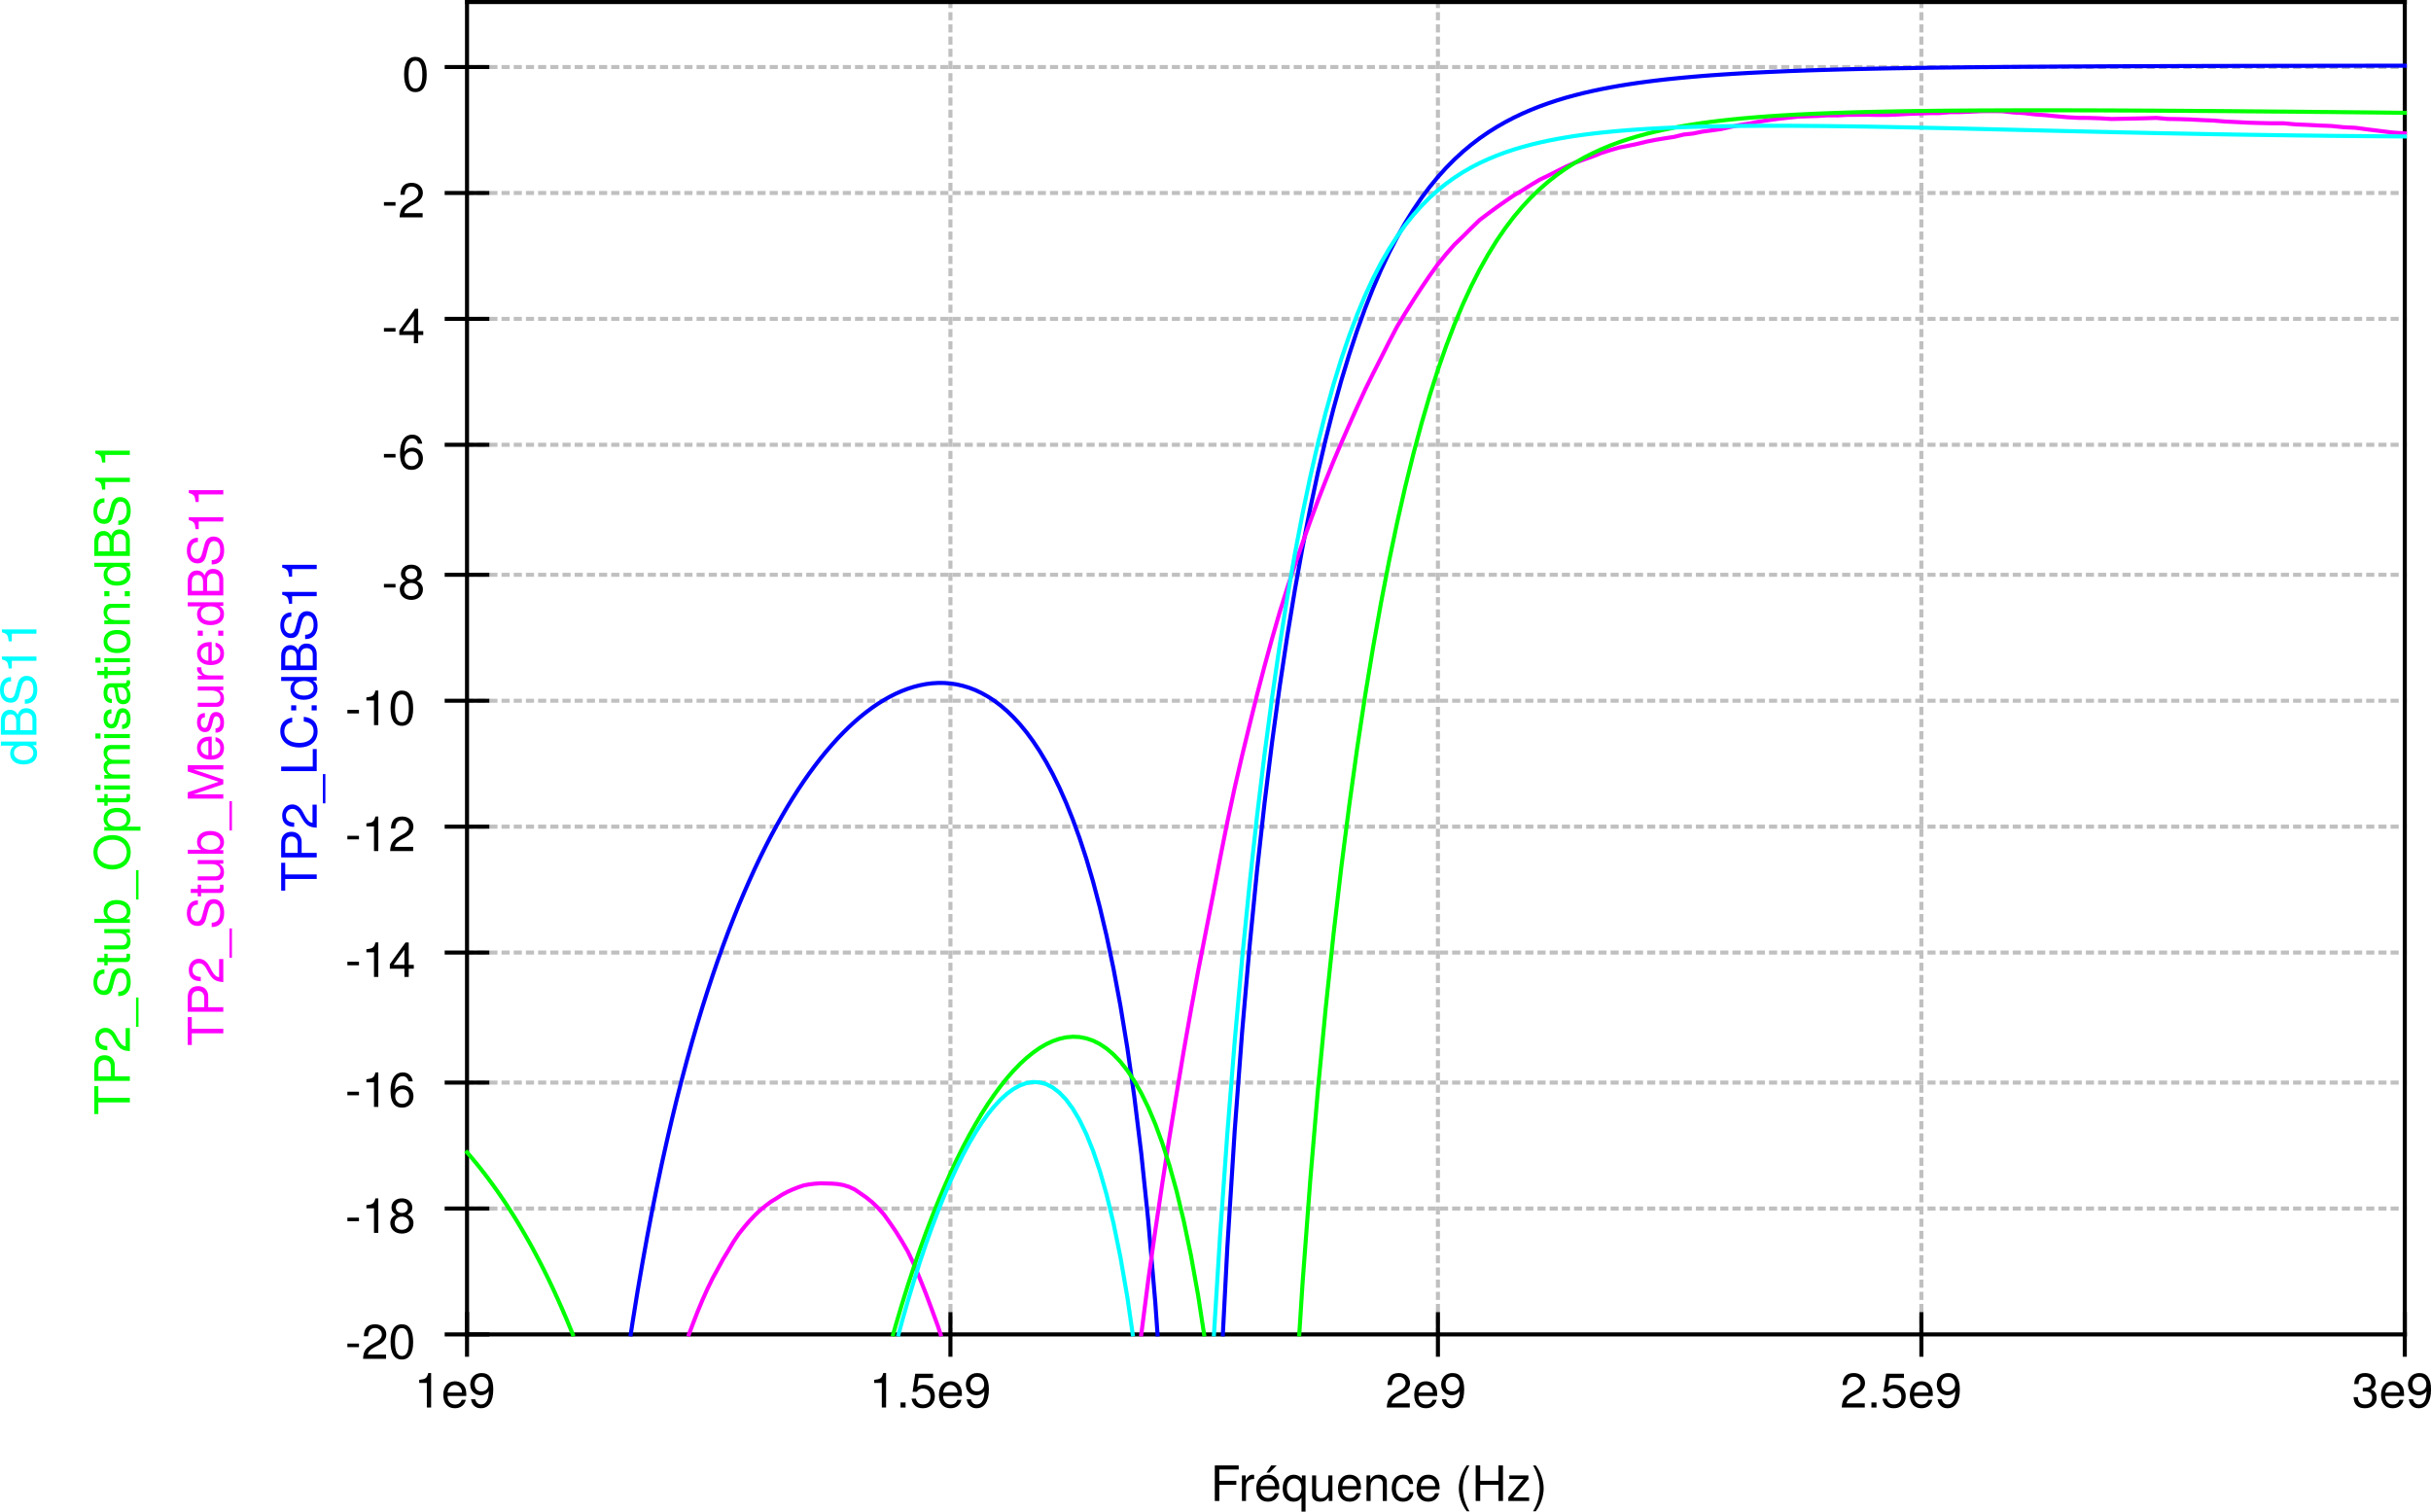<?xml version="1.0" encoding="UTF-8" standalone="no"?>
<svg
   xmlns:dc="http://purl.org/dc/elements/1.1/"
   xmlns:cc="http://creativecommons.org/ns#"
   xmlns:rdf="http://www.w3.org/1999/02/22-rdf-syntax-ns#"
   xmlns:svg="http://www.w3.org/2000/svg"
   xmlns="http://www.w3.org/2000/svg"
   viewBox="0 0 598.416 372.116"
   height="372.116"
   width="598.416"
   xml:space="preserve"
   version="1.1"
   id="svg2"><defs
     id="defs6" /><g
     transform="matrix(1.25,0,0,-1.25,0,372.116)"
     id="g10"><g
       id="g12"><path
         id="path14"
         style="fill:none;stroke:#c0c0c0;stroke-width:0.8;stroke-linecap:square;stroke-linejoin:bevel;stroke-miterlimit:4;stroke-dasharray:0.8, 1.6;stroke-dashoffset:0;stroke-opacity:1"
         d="m 91.969,284.494 381.601,0" /><path
         id="path16"
         style="fill:none;stroke:#c0c0c0;stroke-width:0.8;stroke-linecap:square;stroke-linejoin:bevel;stroke-miterlimit:4;stroke-dasharray:0.8, 1.6;stroke-dashoffset:0;stroke-opacity:1"
         d="m 91.969,259.689 381.601,0" /><path
         id="path18"
         style="fill:none;stroke:#c0c0c0;stroke-width:0.8;stroke-linecap:square;stroke-linejoin:bevel;stroke-miterlimit:4;stroke-dasharray:0.8, 1.6;stroke-dashoffset:0;stroke-opacity:1"
         d="m 91.969,234.896 381.601,0" /><path
         id="path20"
         style="fill:none;stroke:#c0c0c0;stroke-width:0.8;stroke-linecap:square;stroke-linejoin:bevel;stroke-miterlimit:4;stroke-dasharray:0.8, 1.6;stroke-dashoffset:0;stroke-opacity:1"
         d="m 91.969,210.095 381.601,0" /><path
         id="path22"
         style="fill:none;stroke:#c0c0c0;stroke-width:0.8;stroke-linecap:square;stroke-linejoin:bevel;stroke-miterlimit:4;stroke-dasharray:0.8, 1.6;stroke-dashoffset:0;stroke-opacity:1"
         d="m 91.969,184.494 381.601,0" /><path
         id="path24"
         style="fill:none;stroke:#c0c0c0;stroke-width:0.8;stroke-linecap:square;stroke-linejoin:bevel;stroke-miterlimit:4;stroke-dasharray:0.8, 1.6;stroke-dashoffset:0;stroke-opacity:1"
         d="m 91.969,159.689 381.601,0" /><path
         id="path26"
         style="fill:none;stroke:#c0c0c0;stroke-width:0.8;stroke-linecap:square;stroke-linejoin:bevel;stroke-miterlimit:4;stroke-dasharray:0.8, 1.6;stroke-dashoffset:0;stroke-opacity:1"
         d="m 91.969,134.896 381.601,0" /><path
         id="path28"
         style="fill:none;stroke:#c0c0c0;stroke-width:0.8;stroke-linecap:square;stroke-linejoin:bevel;stroke-miterlimit:4;stroke-dasharray:0.8, 1.6;stroke-dashoffset:0;stroke-opacity:1"
         d="m 91.969,110.095 381.601,0" /><path
         id="path30"
         style="fill:none;stroke:#c0c0c0;stroke-width:0.8;stroke-linecap:square;stroke-linejoin:bevel;stroke-miterlimit:4;stroke-dasharray:0.8, 1.6;stroke-dashoffset:0;stroke-opacity:1"
         d="m 91.969,84.494 381.601,0" /><path
         id="path32"
         style="fill:none;stroke:#c0c0c0;stroke-width:0.8;stroke-linecap:square;stroke-linejoin:bevel;stroke-miterlimit:4;stroke-dasharray:0.8, 1.6;stroke-dashoffset:0;stroke-opacity:1"
         d="m 91.969,59.689 381.601,0" /><path
         id="path34"
         style="fill:none;stroke:#c0c0c0;stroke-width:0.8;stroke-linecap:square;stroke-linejoin:bevel;stroke-miterlimit:4;stroke-dasharray:0.8, 1.6;stroke-dashoffset:0;stroke-opacity:1"
         d="m 378.375,297.294 0,-262.398" /><path
         id="path36"
         style="fill:none;stroke:#c0c0c0;stroke-width:0.8;stroke-linecap:square;stroke-linejoin:bevel;stroke-miterlimit:4;stroke-dasharray:0.8, 1.6;stroke-dashoffset:0;stroke-opacity:1"
         d="m 283.168,297.294 0,-262.398" /><path
         id="path38"
         style="fill:none;stroke:#c0c0c0;stroke-width:0.8;stroke-linecap:square;stroke-linejoin:bevel;stroke-miterlimit:4;stroke-dasharray:0.8, 1.6;stroke-dashoffset:0;stroke-opacity:1"
         d="m 187.168,297.294 0,-262.398" /><path
         id="path40"
         style="fill:none;stroke:#000000;stroke-width:0.8;stroke-linecap:square;stroke-linejoin:bevel;stroke-miterlimit:4;stroke-dasharray:none;stroke-opacity:1"
         d="m 91.969,38.896 0,-8" /><path
         id="path42"
         style="fill:none;stroke:#000000;stroke-width:0.8;stroke-linecap:square;stroke-linejoin:bevel;stroke-miterlimit:4;stroke-dasharray:none;stroke-opacity:1"
         d="m 187.168,38.896 0,-8" /><path
         id="path44"
         style="fill:none;stroke:#000000;stroke-width:0.8;stroke-linecap:square;stroke-linejoin:bevel;stroke-miterlimit:4;stroke-dasharray:none;stroke-opacity:1"
         d="m 283.168,38.896 0,-8" /><path
         id="path46"
         style="fill:none;stroke:#000000;stroke-width:0.8;stroke-linecap:square;stroke-linejoin:bevel;stroke-miterlimit:4;stroke-dasharray:none;stroke-opacity:1"
         d="m 378.375,38.896 0,-8" /><path
         id="path48"
         style="fill:none;stroke:#000000;stroke-width:0.8;stroke-linecap:square;stroke-linejoin:bevel;stroke-miterlimit:4;stroke-dasharray:none;stroke-opacity:1"
         d="m 473.57,38.896 0,-8" /><path
         id="path50"
         style="fill:none;stroke:#000000;stroke-width:0.8;stroke-linecap:square;stroke-linejoin:bevel;stroke-miterlimit:4;stroke-dasharray:none;stroke-opacity:1"
         d="m 87.969,34.896 8,0" /><path
         id="path52"
         style="fill:none;stroke:#000000;stroke-width:0.8;stroke-linecap:square;stroke-linejoin:bevel;stroke-miterlimit:4;stroke-dasharray:none;stroke-opacity:1"
         d="m 87.969,59.689 8,0" /><path
         id="path54"
         style="fill:none;stroke:#000000;stroke-width:0.8;stroke-linecap:square;stroke-linejoin:bevel;stroke-miterlimit:4;stroke-dasharray:none;stroke-opacity:1"
         d="m 87.969,84.494 8,0" /><path
         id="path56"
         style="fill:none;stroke:#000000;stroke-width:0.8;stroke-linecap:square;stroke-linejoin:bevel;stroke-miterlimit:4;stroke-dasharray:none;stroke-opacity:1"
         d="m 87.969,110.095 8,0" /><path
         id="path58"
         style="fill:none;stroke:#000000;stroke-width:0.8;stroke-linecap:square;stroke-linejoin:bevel;stroke-miterlimit:4;stroke-dasharray:none;stroke-opacity:1"
         d="m 87.969,134.896 8,0" /><path
         id="path60"
         style="fill:none;stroke:#000000;stroke-width:0.8;stroke-linecap:square;stroke-linejoin:bevel;stroke-miterlimit:4;stroke-dasharray:none;stroke-opacity:1"
         d="m 87.969,159.689 8,0" /><path
         id="path62"
         style="fill:none;stroke:#000000;stroke-width:0.8;stroke-linecap:square;stroke-linejoin:bevel;stroke-miterlimit:4;stroke-dasharray:none;stroke-opacity:1"
         d="m 87.969,184.494 8,0" /><path
         id="path64"
         style="fill:none;stroke:#000000;stroke-width:0.8;stroke-linecap:square;stroke-linejoin:bevel;stroke-miterlimit:4;stroke-dasharray:none;stroke-opacity:1"
         d="m 87.969,210.095 8,0" /><path
         id="path66"
         style="fill:none;stroke:#000000;stroke-width:0.8;stroke-linecap:square;stroke-linejoin:bevel;stroke-miterlimit:4;stroke-dasharray:none;stroke-opacity:1"
         d="m 87.969,234.896 8,0" /><path
         id="path68"
         style="fill:none;stroke:#000000;stroke-width:0.8;stroke-linecap:square;stroke-linejoin:bevel;stroke-miterlimit:4;stroke-dasharray:none;stroke-opacity:1"
         d="m 87.969,259.689 8,0" /><path
         id="path70"
         style="fill:none;stroke:#000000;stroke-width:0.8;stroke-linecap:square;stroke-linejoin:bevel;stroke-miterlimit:4;stroke-dasharray:none;stroke-opacity:1"
         d="m 87.969,284.494 8,0" /><path
         id="path72"
         style="fill:none;stroke:#000000;stroke-width:0.8;stroke-linecap:square;stroke-linejoin:bevel;stroke-miterlimit:4;stroke-dasharray:none;stroke-opacity:1"
         d="m 91.969,297.294 381.601,0" /><path
         id="path74"
         style="fill:none;stroke:#000000;stroke-width:0.8;stroke-linecap:square;stroke-linejoin:bevel;stroke-miterlimit:4;stroke-dasharray:none;stroke-opacity:1"
         d="m 473.57,297.294 0,-262.398" /><path
         id="path76"
         style="fill:none;stroke:#000000;stroke-width:0.8;stroke-linecap:square;stroke-linejoin:bevel;stroke-miterlimit:4;stroke-dasharray:none;stroke-opacity:1"
         d="m 91.969,34.896 381.601,0" /><path
         id="path78"
         style="fill:none;stroke:#000000;stroke-width:0.8;stroke-linecap:square;stroke-linejoin:bevel;stroke-miterlimit:4;stroke-dasharray:none;stroke-opacity:1"
         d="m 91.969,297.294 0,-262.398" /><path
         id="path80"
         style="fill:none;stroke:#0000ff;stroke-width:0.8;stroke-linecap:square;stroke-linejoin:bevel;stroke-miterlimit:4;stroke-dasharray:none;stroke-opacity:1"
         d="m 124.207,34.896 0.391,2.566 0.949,5.891 0.961,5.594 0.961,5.304 0.965,5.055 0.968,4.816 0.973,4.606 0.98,4.398 0.981,4.219 0.984,4.043 0.992,3.879 0.993,3.723 1,3.582 1.004,3.449 1.007,3.316 1.016,3.196 1.012,3.074 1.019,2.969 1.024,2.863 1.031,2.758 1.035,2.656 1.035,2.57 1.043,2.473 1.051,2.391 1.047,2.304 1.055,2.223 1.062,2.141 1.063,2.062 1.07,1.984 1.078,1.914 1.074,1.84 1.082,1.766 1.09,1.703 1.09,1.629 1.098,1.566 1.105,1.496 1.102,1.43 1.113,1.367 1.117,1.301 1.117,1.238 1.125,1.172 1.133,1.11 1.133,1.043 1.137,0.98 1.148,0.918 1.149,0.856 1.152,0.785 1.16,0.722 1.168,0.657 1.168,0.589 1.172,0.52 1.18,0.449 1.187,0.379 1.184,0.301 1.195,0.238 1.203,0.152 1.207,0.075 1.207,-0.008 1.215,-0.098 1.219,-0.183 1.222,-0.278 1.231,-0.371 1.242,-0.476 1.234,-0.586 1.246,-0.7 1.254,-0.816 1.262,-0.949 1.258,-1.086 1.266,-1.231 1.273,-1.386 1.281,-1.559 1.282,-1.742 1.289,-1.941 1.296,-2.165 1.305,-2.398 1.301,-2.664 1.312,-2.957 1.317,-3.281 1.324,-3.649 1.332,-4.054 1.332,-4.528 1.336,-5.062 1.348,-5.688 1.347,-6.41 1.36,-7.277 1.363,-8.313 1.371,-9.594 1.375,-11.195 1.379,-13.273 1.383,-16.067 0.445,-6.316" /><path
         id="path82"
         style="fill:none;stroke:#0000ff;stroke-width:0.8;stroke-linecap:square;stroke-linejoin:bevel;stroke-miterlimit:4;stroke-dasharray:none;stroke-opacity:1"
         d="m 240.812,34.896 0.891,17.226 1.449,22.938 1.461,19.434 1.469,16.859 1.465,14.894 1.48,13.313 1.485,12.004 1.488,10.906 1.5,9.949 1.5,9.118 1.508,8.371 1.519,7.695 1.52,7.098 1.531,6.531 1.535,6.019 1.539,5.547 1.555,5.11 1.551,4.695 1.558,4.328 1.571,3.977 1.574,3.648 1.582,3.352 1.59,3.07 1.594,2.812 1.605,2.579 1.606,2.359 1.617,2.16 1.621,1.969 1.629,1.808 1.636,1.649 1.645,1.512 1.652,1.379 1.657,1.261 1.664,1.153 1.671,1.05 1.684,0.965 1.684,0.883 1.695,0.805 1.703,0.742 1.707,0.676 1.715,0.617 1.719,0.57 1.726,0.524 1.739,0.476 1.746,0.442 1.75,0.402 1.761,0.371 1.766,0.34 1.773,0.316 1.782,0.289 1.789,0.266 1.801,0.246 1.808,0.227 1.805,0.211 1.828,0.191 1.828,0.18 1.836,0.164 1.836,0.156 1.855,0.141 1.86,0.128 1.867,0.122 1.875,0.113 1.883,0.105 1.89,0.094 1.899,0.09 1.91,0.082 1.918,0.082 1.922,0.07 1.93,0.067 1.941,0.062 1.953,0.055 1.957,0.058 1.961,0.051 1.973,0.047 1.988,0.043 1.984,0.043 2,0.039 2.012,0.035 2.012,0.032 2.027,0.027 2.031,0.035 2.043,0.027 2.055,0.02 2.055,0.027 2.07,0.024 2.074,0.019 2.09,0.016 2.09,0.023 2.105,0.016 2.114,0.019 2.121,0.012 2.129,0.012 2.14,0.016 2.149,0.015 2.16,0.008 2.168,0.012 2.176,0.011 2.191,0.012 2.191,0.008 2.204,0.008 2.214,0.008 2.227,0.007 2.23,0.008 2.243,0.008 2.25,0.004 2.261,0.008 2.274,0.004 2.285,0.007 2.289,0.004 2.297,0.004 2.312,0.004 2.317,0.004 2.332,0.004 2.34,0.004 2.351,0 2.36,0.008 2.371,0.004 2.379,0.003 2.39,0 2.399,0.004 2.41,0.004 2.422,0 2.433,0.004" /><path
         id="path84"
         style="fill:none;stroke:#ff00ff;stroke-width:0.8;stroke-linecap:square;stroke-linejoin:bevel;stroke-miterlimit:4;stroke-dasharray:none;stroke-opacity:1"
         d="m 135.668,34.896 0.637,1.707 1.004,2.598 1.007,2.429 1.016,2.266 1.012,2.07 1.019,1.86 1.024,1.871 1.031,1.699 1.035,1.758 1.035,1.535 1.043,1.308 1.051,1.235 1.047,1.105 1.055,1.016 1.062,0.867 1.063,0.801 1.07,0.648 1.078,0.711 1.074,0.578 1.082,0.489 1.09,0.429 1.09,0.375 1.098,0.196 1.105,0.133 1.102,0.074 1.113,-0.028 1.117,-0.031 1.117,-0.086 1.125,-0.199 1.133,-0.348 1.133,-0.535 1.137,-0.781 1.148,-0.801 1.149,-0.93 1.152,-1.117 1.16,-1.297 1.168,-1.629 1.168,-1.71 1.172,-1.883 1.18,-2.032 1.187,-2.496 1.184,-2.839 1.195,-2.985 1.203,-3.215 1.207,-3.308 0.488,-1.508" /><path
         id="path86"
         style="fill:none;stroke:#ff00ff;stroke-width:0.8;stroke-linecap:square;stroke-linejoin:bevel;stroke-miterlimit:4;stroke-dasharray:none;stroke-opacity:1"
         d="m 224.75,34.896 1.375,10.695 1.383,9.75 1.394,9.379 1.399,9.012 1.406,8.59 1.406,8.418 1.418,8.027 1.422,7.73 1.426,7.274 1.433,7.309 1.442,7.484 1.449,7.273 1.449,6.77 1.461,6.324 1.469,6.024 1.465,5.933 1.48,5.649 1.485,5.421 1.488,5.161 1.5,4.773 1.5,4.52 1.508,4.367 1.519,4.254 1.52,4.121 1.531,3.933 1.535,3.797 1.539,3.613 1.555,3.559 1.551,3.477 1.558,3.382 1.571,3.192 1.574,3.101 1.582,3.141 1.59,3.043 1.594,2.625 1.605,2.559 1.606,2.472 1.617,2.379 1.621,2.25 1.629,2.012 1.636,1.855 1.645,1.578 1.652,1.649 1.657,1.609 1.664,1.258 1.671,1.231 1.684,1.179 1.684,1.153 1.695,1.007 1.703,1.071 1.707,1.023 1.715,0.824 1.719,0.868 1.726,0.863 1.739,0.769 1.746,0.621 1.75,0.622 1.761,0.703 1.766,0.558 1.773,0.508 1.782,0.352 1.789,0.375 1.801,0.437 1.808,0.36 1.805,0.296 1.828,0.286 1.828,0.445 1.836,0.199 1.836,0.375 1.855,0.25 1.86,0.258 1.867,0.426 1.875,0.386 1.883,0.286 1.89,0.382 1.899,0.289 1.91,0.262 1.918,0.215 1.922,0.207 1.93,0.074 1.941,0.059 1.953,0.125 1.957,-0.016 1.961,0.11 1.973,0.007 1.988,0.02 1.984,-0.047 2,0.008 2.012,0.082 2.012,0.117 2.027,0.067 2.031,0.082 2.043,0.011 2.055,0.18 2.055,0.012 2.07,0.086 2.074,0.105 2.09,0.016 2.09,-0.028 2.105,-0.242 2.114,-0.129 2.121,-0.25 2.129,-0.164 2.14,-0.211 2.149,-0.195 2.16,-0.121 2.168,-0.016 2.176,-0.074 2.191,-0.133 2.191,0.043 2.204,0.043 2.214,0.051 2.227,0.074 2.23,-0.199 2.243,-0.039 2.25,-0.067 2.261,-0.125 2.274,-0.089 2.285,-0.188 2.289,-0.109 2.297,-0.121 2.312,-0.067 2.317,-0.051 2.332,0 2.34,-0.218 2.351,-0.098 2.36,-0.125 2.371,-0.094 2.379,-0.242 2.39,-0.117 2.399,-0.324 2.41,-0.301 2.422,-0.301 2.433,-0.168" /><path
         id="path88"
         style="fill:none;stroke:#00ff00;stroke-width:0.8;stroke-linecap:square;stroke-linejoin:bevel;stroke-miterlimit:4;stroke-dasharray:none;stroke-opacity:1"
         d="m 91.969,70.751 0.07,-0.078 0.813,-0.945 0.816,-0.984 0.828,-1.016 0.82,-1.051 0.829,-1.09 0.828,-1.125 0.836,-1.168 0.839,-1.207 0.848,-1.25 0.84,-1.297 0.852,-1.339 0.855,-1.391 0.855,-1.438 0.86,-1.492 0.867,-1.547 0.863,-1.605 0.875,-1.664 0.875,-1.727 0.883,-1.793 0.879,-1.859 0.883,-1.934 0.89,-2.011 0.895,-2.094 0.898,-2.172 0.231,-0.578" /><path
         id="path90"
         style="fill:none;stroke:#00ff00;stroke-width:0.8;stroke-linecap:square;stroke-linejoin:bevel;stroke-miterlimit:4;stroke-dasharray:none;stroke-opacity:1"
         d="m 175.887,34.896 0.531,1.883 1.172,3.965 1.18,3.789 1.187,3.621 1.184,3.453 1.195,3.305 1.203,3.152 1.207,3.008 1.207,2.867 1.215,2.73 1.219,2.598 1.222,2.465 1.231,2.332 1.242,2.207 1.234,2.082 1.246,1.957 1.254,1.828 1.262,1.703 1.258,1.574 1.266,1.438 1.273,1.316 1.281,1.18 1.282,1.043 1.289,0.902 1.296,0.758 1.305,0.61 1.301,0.453 1.312,0.289 1.317,0.117 1.324,-0.059 1.332,-0.254 1.332,-0.453 1.336,-0.668 1.348,-0.902 1.347,-1.156 1.36,-1.426 1.363,-1.723 1.371,-2.05 1.375,-2.415 1.379,-2.82 1.383,-3.273 1.394,-3.789 1.399,-4.375 1.406,-5.059 1.406,-5.852 1.418,-6.8 1.422,-7.934 1.168,-7.617" /><path
         id="path92"
         style="fill:none;stroke:#00ff00;stroke-width:0.8;stroke-linecap:square;stroke-linejoin:bevel;stroke-miterlimit:4;stroke-dasharray:none;stroke-opacity:1"
         d="m 255.863,34.896 0.645,10.043 1.519,20.32 1.52,17.93 1.531,16.051 1.535,14.511 1.539,13.231 1.555,12.125 1.551,11.172 1.558,10.316 1.571,9.543 1.574,8.844 1.582,8.195 1.59,7.59 1.594,7.027 1.605,6.5 1.606,6 1.617,5.528 1.621,5.086 1.629,4.675 1.636,4.282 1.645,3.918 1.652,3.574 1.657,3.265 1.664,2.969 1.671,2.699 1.684,2.454 1.684,2.222 1.695,2.012 1.703,1.82 1.707,1.649 1.715,1.492 1.719,1.348 1.726,1.214 1.739,1.102 1.746,0.996 1.75,0.898 1.761,0.809 1.766,0.734 1.773,0.665 1.782,0.601 1.789,0.543 1.801,0.492 1.808,0.449 1.805,0.399 1.828,0.371 1.828,0.332 1.836,0.297 1.836,0.277 1.855,0.25 1.86,0.223 1.867,0.207 1.875,0.187 1.883,0.168 1.89,0.153 1.899,0.14 1.91,0.129 1.918,0.114 1.922,0.105 1.93,0.09 1.941,0.09 1.953,0.074 1.957,0.078 1.961,0.063 1.973,0.058 1.988,0.051 1.984,0.043 2,0.043 2.012,0.039 2.012,0.035 2.027,0.031 2.031,0.02 2.043,0.027 2.055,0.02 2.055,0.015 2.07,0.016 2.074,0.012 4.18,0.015 2.105,0.008 2.114,0.004 6.39,0 2.149,-0.004 2.16,-0.004 2.168,-0.008 2.176,-0.003 2.191,-0.008 2.191,-0.012 2.204,-0.008 2.214,-0.012 2.227,-0.011 2.23,-0.016 2.243,-0.012 2.25,-0.019 2.261,-0.012 2.274,-0.015 2.285,-0.016 2.289,-0.02 2.297,-0.023 2.312,-0.016 2.317,-0.023 2.332,-0.016 2.34,-0.019 2.351,-0.024 2.36,-0.027 2.371,-0.016 2.379,-0.027 2.39,-0.023 2.399,-0.024 2.41,-0.023 2.422,-0.028 2.433,-0.027" /><path
         id="path94"
         style="fill:none;stroke:#00ffff;stroke-width:0.8;stroke-linecap:square;stroke-linejoin:bevel;stroke-miterlimit:4;stroke-dasharray:none;stroke-opacity:1"
         d="m 176.938,34.896 0.652,2.41 1.18,4.133 1.187,3.937 1.184,3.746 1.195,3.555 1.203,3.371 1.207,3.192 1.207,3.011 1.215,2.832 1.219,2.657 1.222,2.476 1.231,2.297 1.242,2.113 1.234,1.926 1.246,1.742 1.254,1.543 1.262,1.348 1.258,1.137 1.266,0.922 1.273,0.695 1.281,0.457 1.282,0.203 1.289,-0.066 1.296,-0.352 1.305,-0.668 1.301,-1.004 1.312,-1.371 1.317,-1.785 1.324,-2.231 1.332,-2.738 1.332,-3.312 1.336,-3.969 1.348,-4.715 1.347,-5.601 1.36,-6.641 1.363,-7.887 1.07,-7.363" /><path
         id="path96"
         style="fill:none;stroke:#00ffff;stroke-width:0.8;stroke-linecap:square;stroke-linejoin:bevel;stroke-miterlimit:4;stroke-dasharray:none;stroke-opacity:1"
         d="m 239.062,34.896 1.192,19.223 1.449,20.418 1.449,18.136 1.461,16.266 1.469,14.695 1.465,13.36 1.48,12.195 1.485,11.168 1.488,10.246 1.5,9.398 1.5,8.629 1.508,7.914 1.519,7.254 1.52,6.633 1.531,6.059 1.535,5.519 1.539,5.028 1.555,4.562 1.551,4.133 1.558,3.742 1.571,3.379 1.574,3.055 1.582,2.75 1.59,2.476 1.594,2.223 1.605,2.008 1.606,1.8 1.617,1.622 1.621,1.453 1.629,1.308 1.636,1.176 1.645,1.055 1.652,0.953 1.657,0.855 1.664,0.766 1.671,0.699 1.684,0.625 1.684,0.563 1.695,0.507 1.703,0.461 1.707,0.414 1.715,0.372 1.719,0.339 1.726,0.301 1.739,0.278 1.746,0.246 1.75,0.222 1.761,0.2 1.766,0.179 1.773,0.164 1.782,0.141 1.789,0.133 1.801,0.113 1.808,0.102 1.805,0.093 1.828,0.078 1.828,0.071 1.836,0.058 1.836,0.051 1.855,0.043 1.86,0.035 1.867,0.028 1.875,0.023 1.883,0.016 1.89,0.011 1.899,0.004 1.91,0.004 1.918,-0.004 1.922,-0.011 1.93,-0.016 1.941,-0.012 1.953,-0.019 1.957,-0.024 1.961,-0.027 1.973,-0.024 1.988,-0.031 1.984,-0.035 2,-0.035 2.012,-0.043 2.012,-0.039 2.027,-0.043 2.031,-0.043 2.043,-0.039 4.11,-0.094 2.07,-0.051 2.074,-0.047 4.18,-0.101 2.105,-0.051 2.114,-0.051 2.121,-0.05 2.129,-0.055 2.14,-0.051 2.149,-0.051 2.16,-0.05 2.168,-0.051 2.176,-0.051 4.382,-0.102 2.204,-0.046 2.214,-0.047 2.227,-0.051 2.23,-0.043 2.243,-0.043 2.25,-0.043 2.261,-0.043 2.274,-0.043 2.285,-0.039 2.289,-0.039 2.297,-0.035 2.312,-0.032 2.317,-0.035 2.332,-0.031 2.34,-0.035 2.351,-0.024 2.36,-0.027 2.371,-0.031 2.379,-0.02 2.39,-0.023 2.399,-0.02 2.41,-0.023 2.422,-0.016 2.433,-0.015" /><path
         id="path98"
         style="fill:#000000;fill-opacity:1;fill-rule:nonzero;stroke:none"
         d="m 84.898,20.494 0,6.796 -0.562,0 c -0.297,-1.046 -0.484,-1.187 -1.781,-1.343 l 0,-0.61 1.5,0 0,-4.843 0.843,0 z" /><path
         id="path100"
         style="fill:#000000;fill-opacity:1;fill-rule:nonzero;stroke:none"
         d="m 91.832,22.775 c 0,0.734 -0.062,1.187 -0.203,1.562 -0.328,0.828 -1.094,1.328 -2.031,1.328 -1.407,0 -2.297,-1.031 -2.297,-2.687 0,-1.656 0.859,-2.625 2.281,-2.625 1.141,0 1.938,0.656 2.141,1.672 l -0.797,0 c -0.219,-0.672 -0.672,-0.938 -1.313,-0.938 -0.843,0 -1.468,0.532 -1.484,1.688 l 3.703,0 z m -0.859,0.719 c 0,0 0,-0.047 0,-0.063 l -2.828,0 c 0.078,0.891 0.64,1.5 1.437,1.5 0.797,0 1.391,-0.656 1.391,-1.437 z" /><path
         id="path102"
         style="fill:#000000;fill-opacity:1;fill-rule:nonzero;stroke:none"
         d="m 97.137,24.056 c 0,2.125 -0.75,3.234 -2.297,3.234 -1.297,0 -2.235,-0.921 -2.235,-2.25 0,-1.265 0.875,-2.125 2.094,-2.125 0.641,0 1.11,0.235 1.563,0.766 -0.016,-1.656 -0.547,-2.578 -1.516,-2.578 -0.594,0 -1.016,0.375 -1.141,1.016 l -0.843,0 c 0.156,-1.11 0.89,-1.766 1.922,-1.766 1.593,0 2.453,1.344 2.453,3.703 z m -0.922,1 c 0,-0.828 -0.594,-1.391 -1.422,-1.391 -0.813,0 -1.313,0.532 -1.313,1.438 0,0.875 0.563,1.453 1.344,1.453 0.797,0 1.391,-0.609 1.391,-1.5 z" /><path
         id="path104"
         style="fill:#000000;fill-opacity:1;fill-rule:nonzero;stroke:none"
         d="m 174.496,20.494 0,6.796 -0.562,0 c -0.297,-1.046 -0.485,-1.187 -1.782,-1.343 l 0,-0.61 1.5,0 0,-4.843 0.844,0 z" /><path
         id="path106"
         style="fill:#000000;fill-opacity:1;fill-rule:nonzero;stroke:none"
         d="m 177.332,21.494 1,0 0,-1 -1,0 0,1 z" /><path
         id="path108"
         style="fill:#000000;fill-opacity:1;fill-rule:nonzero;stroke:none"
         d="m 184.098,22.744 c 0,1.343 -0.891,2.234 -2.203,2.234 -0.469,0 -0.86,-0.125 -1.25,-0.422 l 0.265,1.766 2.828,0 0,0.828 -3.5,0 -0.515,-3.563 0.781,0 c 0.391,0.469 0.719,0.641 1.25,0.641 0.906,0 1.484,-0.594 1.484,-1.594 0,-0.984 -0.578,-1.531 -1.484,-1.531 -0.75,0 -1.203,0.375 -1.391,1.141 l -0.859,0 c 0.281,-1.36 1.047,-1.891 2.266,-1.891 1.375,0 2.328,0.953 2.328,2.391 z" /><path
         id="path110"
         style="fill:#000000;fill-opacity:1;fill-rule:nonzero;stroke:none"
         d="m 189.434,22.775 c 0,0.734 -0.063,1.187 -0.204,1.562 -0.328,0.828 -1.093,1.328 -2.031,1.328 -1.406,0 -2.297,-1.031 -2.297,-2.687 0,-1.656 0.86,-2.625 2.282,-2.625 1.14,0 1.937,0.656 2.14,1.672 l -0.797,0 c -0.218,-0.672 -0.672,-0.938 -1.312,-0.938 -0.844,0 -1.469,0.532 -1.485,1.688 l 3.704,0 z m -0.86,0.719 c 0,0 0,-0.047 0,-0.063 l -2.828,0 c 0.078,0.891 0.641,1.5 1.438,1.5 0.796,0 1.39,-0.656 1.39,-1.437 z" /><path
         id="path112"
         style="fill:#000000;fill-opacity:1;fill-rule:nonzero;stroke:none"
         d="m 194.738,24.056 c 0,2.125 -0.75,3.234 -2.297,3.234 -1.296,0 -2.234,-0.921 -2.234,-2.25 0,-1.265 0.875,-2.125 2.094,-2.125 0.64,0 1.109,0.235 1.562,0.766 -0.015,-1.656 -0.547,-2.578 -1.515,-2.578 -0.594,0 -1.016,0.375 -1.141,1.016 l -0.844,0 c 0.157,-1.11 0.891,-1.766 1.922,-1.766 1.594,0 2.453,1.344 2.453,3.703 z m -0.922,1 c 0,-0.828 -0.593,-1.391 -1.421,-1.391 -0.813,0 -1.313,0.532 -1.313,1.438 0,0.875 0.563,1.453 1.344,1.453 0.797,0 1.39,-0.609 1.39,-1.5 z" /><path
         id="path114"
         style="fill:#000000;fill-opacity:1;fill-rule:nonzero;stroke:none"
         d="m 277.676,25.306 c 0,1.141 -0.891,1.984 -2.188,1.984 -1.39,0 -2.187,-0.703 -2.234,-2.359 l 0.844,0 c 0.062,1.141 0.531,1.625 1.375,1.625 0.765,0 1.328,-0.547 1.328,-1.281 0,-0.531 -0.313,-0.985 -0.906,-1.344 l -0.891,-0.5 c -1.422,-0.797 -1.828,-1.437 -1.906,-2.937 l 4.531,0 0,0.828 -3.578,0 c 0.078,0.562 0.39,0.922 1.219,1.406 l 0.968,0.516 c 0.938,0.515 1.438,1.218 1.438,2.062 z" /><path
         id="path116"
         style="fill:#000000;fill-opacity:1;fill-rule:nonzero;stroke:none"
         d="m 283.031,22.775 c 0,0.734 -0.062,1.187 -0.203,1.562 -0.328,0.828 -1.094,1.328 -2.031,1.328 -1.406,0 -2.297,-1.031 -2.297,-2.687 0,-1.656 0.859,-2.625 2.281,-2.625 1.141,0 1.938,0.656 2.141,1.672 l -0.797,0 c -0.219,-0.672 -0.672,-0.938 -1.313,-0.938 -0.843,0 -1.468,0.532 -1.484,1.688 l 3.703,0 z m -0.859,0.719 c 0,0 0,-0.047 0,-0.063 l -2.828,0 c 0.078,0.891 0.64,1.5 1.437,1.5 0.797,0 1.391,-0.656 1.391,-1.437 z" /><path
         id="path118"
         style="fill:#000000;fill-opacity:1;fill-rule:nonzero;stroke:none"
         d="m 288.336,24.056 c 0,2.125 -0.75,3.234 -2.297,3.234 -1.297,0 -2.234,-0.921 -2.234,-2.25 0,-1.265 0.875,-2.125 2.093,-2.125 0.641,0 1.11,0.235 1.563,0.766 -0.016,-1.656 -0.547,-2.578 -1.516,-2.578 -0.593,0 -1.015,0.375 -1.14,1.016 l -0.844,0 c 0.156,-1.11 0.891,-1.766 1.922,-1.766 1.594,0 2.453,1.344 2.453,3.703 z m -0.922,1 c 0,-0.828 -0.594,-1.391 -1.422,-1.391 -0.812,0 -1.312,0.532 -1.312,1.438 0,0.875 0.562,1.453 1.343,1.453 0.797,0 1.391,-0.609 1.391,-1.5 z" /><path
         id="path120"
         style="fill:#000000;fill-opacity:1;fill-rule:nonzero;stroke:none"
         d="m 367.273,25.306 c 0,1.141 -0.89,1.984 -2.187,1.984 -1.391,0 -2.188,-0.703 -2.234,-2.359 l 0.843,0 c 0.063,1.141 0.532,1.625 1.375,1.625 0.766,0 1.328,-0.547 1.328,-1.281 0,-0.531 -0.312,-0.985 -0.906,-1.344 l -0.89,-0.5 c -1.422,-0.797 -1.829,-1.437 -1.907,-2.937 l 4.532,0 0,0.828 -3.579,0 c 0.079,0.562 0.391,0.922 1.219,1.406 l 0.969,0.516 c 0.937,0.515 1.437,1.218 1.437,2.062 z" /><path
         id="path122"
         style="fill:#000000;fill-opacity:1;fill-rule:nonzero;stroke:none"
         d="m 368.535,21.494 1,0 0,-1 -1,0 0,1 z" /><path
         id="path124"
         style="fill:#000000;fill-opacity:1;fill-rule:nonzero;stroke:none"
         d="m 375.297,22.744 c 0,1.343 -0.891,2.234 -2.203,2.234 -0.469,0 -0.86,-0.125 -1.25,-0.422 l 0.265,1.766 2.829,0 0,0.828 -3.5,0 -0.516,-3.563 0.781,0 c 0.391,0.469 0.719,0.641 1.25,0.641 0.906,0 1.485,-0.594 1.485,-1.594 0,-0.984 -0.579,-1.531 -1.485,-1.531 -0.75,0 -1.203,0.375 -1.391,1.141 l -0.859,0 c 0.281,-1.36 1.047,-1.891 2.266,-1.891 1.375,0 2.328,0.953 2.328,2.391 z" /><path
         id="path126"
         style="fill:#000000;fill-opacity:1;fill-rule:nonzero;stroke:none"
         d="m 380.633,22.775 c 0,0.734 -0.063,1.187 -0.203,1.562 -0.328,0.828 -1.094,1.328 -2.032,1.328 -1.406,0 -2.296,-1.031 -2.296,-2.687 0,-1.656 0.859,-2.625 2.281,-2.625 1.14,0 1.937,0.656 2.14,1.672 l -0.796,0 c -0.219,-0.672 -0.672,-0.938 -1.313,-0.938 -0.844,0 -1.469,0.532 -1.484,1.688 l 3.703,0 z m -0.86,0.719 c 0,0 0,-0.047 0,-0.063 l -2.828,0 c 0.078,0.891 0.641,1.5 1.438,1.5 0.797,0 1.39,-0.656 1.39,-1.437 z" /><path
         id="path128"
         style="fill:#000000;fill-opacity:1;fill-rule:nonzero;stroke:none"
         d="m 385.941,24.056 c 0,2.125 -0.75,3.234 -2.296,3.234 -1.297,0 -2.235,-0.921 -2.235,-2.25 0,-1.265 0.875,-2.125 2.094,-2.125 0.641,0 1.109,0.235 1.562,0.766 -0.015,-1.656 -0.546,-2.578 -1.515,-2.578 -0.594,0 -1.016,0.375 -1.141,1.016 l -0.844,0 c 0.157,-1.11 0.891,-1.766 1.922,-1.766 1.594,0 2.453,1.344 2.453,3.703 z m -0.921,1 c 0,-0.828 -0.594,-1.391 -1.422,-1.391 -0.813,0 -1.313,0.532 -1.313,1.438 0,0.875 0.563,1.453 1.344,1.453 0.797,0 1.391,-0.609 1.391,-1.5 z" /><path
         id="path130"
         style="fill:#000000;fill-opacity:1;fill-rule:nonzero;stroke:none"
         d="m 468.031,22.462 c 0,0.828 -0.343,1.313 -1.156,1.594 0.641,0.25 0.953,0.688 0.953,1.375 0,1.172 -0.781,1.859 -2.078,1.859 -1.375,0 -2.094,-0.75 -2.125,-2.187 l 0.844,0 c 0.015,1 0.437,1.453 1.297,1.453 0.75,0 1.203,-0.437 1.203,-1.156 0,-0.735 -0.328,-1.031 -1.672,-1.031 l 0,-0.704 0.453,0 c 0.938,0 1.406,-0.453 1.406,-1.203 0,-0.859 -0.515,-1.359 -1.406,-1.359 -0.922,0 -1.375,0.453 -1.422,1.437 l -0.844,0 c 0.094,-1.515 0.844,-2.187 2.235,-2.187 1.406,0 2.312,0.828 2.312,2.109 z" /><path
         id="path132"
         style="fill:#000000;fill-opacity:1;fill-rule:nonzero;stroke:none"
         d="m 473.43,22.775 c 0,0.734 -0.063,1.187 -0.203,1.562 -0.329,0.828 -1.094,1.328 -2.032,1.328 -1.406,0 -2.297,-1.031 -2.297,-2.687 0,-1.656 0.86,-2.625 2.282,-2.625 1.14,0 1.937,0.656 2.14,1.672 l -0.797,0 c -0.218,-0.672 -0.671,-0.938 -1.312,-0.938 -0.844,0 -1.469,0.532 -1.484,1.688 l 3.703,0 z m -0.86,0.719 c 0,0 0,-0.047 0,-0.063 l -2.828,0 c 0.078,0.891 0.641,1.5 1.438,1.5 0.797,0 1.39,-0.656 1.39,-1.437 z" /><path
         id="path134"
         style="fill:#000000;fill-opacity:1;fill-rule:nonzero;stroke:none"
         d="m 478.738,24.056 c 0,2.125 -0.75,3.234 -2.297,3.234 -1.296,0 -2.234,-0.921 -2.234,-2.25 0,-1.265 0.875,-2.125 2.094,-2.125 0.64,0 1.109,0.235 1.562,0.766 -0.015,-1.656 -0.547,-2.578 -1.515,-2.578 -0.594,0 -1.016,0.375 -1.141,1.016 l -0.844,0 c 0.157,-1.11 0.891,-1.766 1.922,-1.766 1.594,0 2.453,1.344 2.453,3.703 z m -0.922,1 c 0,-0.828 -0.593,-1.391 -1.421,-1.391 -0.813,0 -1.313,0.532 -1.313,1.438 0,0.875 0.563,1.453 1.344,1.453 0.797,0 1.39,-0.609 1.39,-1.5 z" /><path
         id="path136"
         style="fill:#000000;fill-opacity:1;fill-rule:nonzero;stroke:none"
         d="m 68.41,33.091 2.281,0 0,-0.703 -2.281,0 0,0.703 z" /><path
         id="path138"
         style="fill:#000000;fill-opacity:1;fill-rule:nonzero;stroke:none"
         d="m 76.074,34.904 c 0,1.14 -0.89,1.984 -2.187,1.984 -1.391,0 -2.188,-0.703 -2.235,-2.359 l 0.844,0 c 0.063,1.14 0.531,1.625 1.375,1.625 0.766,0 1.328,-0.547 1.328,-1.282 0,-0.531 -0.312,-0.984 -0.906,-1.343 l -0.891,-0.5 C 71.98,32.232 71.574,31.591 71.496,30.091 l 4.531,0 0,0.828 -3.578,0 c 0.078,0.563 0.391,0.922 1.219,1.407 l 0.969,0.515 c 0.937,0.516 1.437,1.219 1.437,2.063 z" /><path
         id="path140"
         style="fill:#000000;fill-opacity:1;fill-rule:nonzero;stroke:none"
         d="m 81.363,33.357 c 0,2.359 -0.75,3.531 -2.218,3.531 -1.469,0 -2.235,-1.187 -2.235,-3.469 0,-2.297 0.781,-3.468 2.235,-3.468 1.437,0 2.218,1.171 2.218,3.406 z m -0.859,0.078 c 0,-1.922 -0.438,-2.781 -1.375,-2.781 -0.891,0 -1.344,0.89 -1.344,2.75 0,1.875 0.453,2.734 1.36,2.734 0.906,0 1.359,-0.875 1.359,-2.703 z" /><path
         id="path142"
         style="fill:#000000;fill-opacity:1;fill-rule:nonzero;stroke:none"
         d="m 68.41,57.892 2.281,0 0,-0.703 -2.281,0 0,0.703 z" /><path
         id="path144"
         style="fill:#000000;fill-opacity:1;fill-rule:nonzero;stroke:none"
         d="m 74.496,54.892 0,6.797 -0.562,0 c -0.297,-1.047 -0.485,-1.188 -1.782,-1.344 l 0,-0.609 1.5,0 0,-4.844 0.844,0 z" /><path
         id="path146"
         style="fill:#000000;fill-opacity:1;fill-rule:nonzero;stroke:none"
         d="m 81.426,56.814 c 0,0.75 -0.391,1.281 -1.172,1.656 0.703,0.422 0.937,0.766 0.937,1.406 0,1.063 -0.843,1.813 -2.046,1.813 -1.204,0 -2.047,-0.75 -2.047,-1.813 0,-0.625 0.234,-0.968 0.922,-1.406 -0.782,-0.375 -1.157,-0.906 -1.157,-1.656 0,-1.234 0.938,-2.063 2.282,-2.063 1.343,0 2.281,0.829 2.281,2.063 z m -1.11,3.047 c 0,-0.625 -0.468,-1.047 -1.171,-1.047 -0.719,0 -1.188,0.422 -1.188,1.062 0,0.641 0.469,1.063 1.188,1.063 0.718,0 1.171,-0.422 1.171,-1.078 z m 0.25,-3.063 c 0,-0.797 -0.578,-1.297 -1.437,-1.297 -0.828,0 -1.406,0.5 -1.406,1.297 0,0.797 0.578,1.297 1.422,1.297 0.843,0 1.421,-0.5 1.421,-1.297 z" /><path
         id="path148"
         style="fill:#000000;fill-opacity:1;fill-rule:nonzero;stroke:none"
         d="m 68.41,82.693 2.281,0 0,-0.703 -2.281,0 0,0.703 z" /><path
         id="path150"
         style="fill:#000000;fill-opacity:1;fill-rule:nonzero;stroke:none"
         d="m 74.496,79.693 0,6.797 -0.562,0 c -0.297,-1.047 -0.485,-1.188 -1.782,-1.344 l 0,-0.609 1.5,0 0,-4.844 0.844,0 z" /><path
         id="path152"
         style="fill:#000000;fill-opacity:1;fill-rule:nonzero;stroke:none"
         d="m 81.426,81.802 c 0,1.266 -0.86,2.125 -2.078,2.125 -0.672,0 -1.203,-0.265 -1.563,-0.765 0,1.656 0.547,2.578 1.516,2.578 0.594,0 1,-0.375 1.14,-1.016 l 0.844,0 c -0.172,1.109 -0.89,1.766 -1.937,1.766 -1.578,0 -2.438,-1.328 -2.438,-3.703 0,-2.11 0.735,-3.235 2.297,-3.235 1.281,0 2.219,0.922 2.219,2.25 z m -0.86,-0.062 c 0,-0.86 -0.578,-1.438 -1.359,-1.438 -0.781,0 -1.375,0.61 -1.375,1.485 0,0.843 0.578,1.39 1.406,1.39 0.813,0 1.328,-0.531 1.328,-1.437 z" /><path
         id="path154"
         style="fill:#000000;fill-opacity:1;fill-rule:nonzero;stroke:none"
         d="m 68.41,108.294 2.281,0 0,-0.703 -2.281,0 0,0.703 z" /><path
         id="path156"
         style="fill:#000000;fill-opacity:1;fill-rule:nonzero;stroke:none"
         d="m 74.496,105.294 0,6.797 -0.562,0 c -0.297,-1.047 -0.485,-1.187 -1.782,-1.344 l 0,-0.609 1.5,0 0,-4.844 0.844,0 z" /><path
         id="path158"
         style="fill:#000000;fill-opacity:1;fill-rule:nonzero;stroke:none"
         d="m 81.488,106.919 0,0.766 -1,0 0,4.406 -0.625,0 -3.093,-4.281 0,-0.891 2.875,0 0,-1.625 0.843,0 0,1.625 1,0 z m -1.843,0.766 -2.141,0 2.141,2.969 0,-2.969 z" /><path
         id="path160"
         style="fill:#000000;fill-opacity:1;fill-rule:nonzero;stroke:none"
         d="m 68.41,133.091 2.281,0 0,-0.703 -2.281,0 0,0.703 z" /><path
         id="path162"
         style="fill:#000000;fill-opacity:1;fill-rule:nonzero;stroke:none"
         d="m 74.496,130.091 0,6.797 -0.562,0 c -0.297,-1.047 -0.485,-1.187 -1.782,-1.344 l 0,-0.609 1.5,0 0,-4.844 0.844,0 z" /><path
         id="path164"
         style="fill:#000000;fill-opacity:1;fill-rule:nonzero;stroke:none"
         d="m 81.41,134.904 c 0,1.14 -0.89,1.984 -2.187,1.984 -1.391,0 -2.188,-0.703 -2.235,-2.359 l 0.844,0 c 0.063,1.14 0.531,1.625 1.375,1.625 0.766,0 1.328,-0.547 1.328,-1.282 0,-0.531 -0.312,-0.984 -0.906,-1.343 l -0.891,-0.5 c -1.422,-0.797 -1.828,-1.438 -1.906,-2.938 l 4.531,0 0,0.828 -3.578,0 c 0.078,0.563 0.391,0.922 1.219,1.407 l 0.969,0.515 c 0.937,0.516 1.437,1.219 1.437,2.063 z" /><path
         id="path166"
         style="fill:#000000;fill-opacity:1;fill-rule:nonzero;stroke:none"
         d="m 68.41,157.892 2.281,0 0,-0.703 -2.281,0 0,0.703 z" /><path
         id="path168"
         style="fill:#000000;fill-opacity:1;fill-rule:nonzero;stroke:none"
         d="m 74.496,154.892 0,6.797 -0.562,0 c -0.297,-1.047 -0.485,-1.188 -1.782,-1.344 l 0,-0.609 1.5,0 0,-4.844 0.844,0 z" /><path
         id="path170"
         style="fill:#000000;fill-opacity:1;fill-rule:nonzero;stroke:none"
         d="m 81.363,158.158 c 0,2.359 -0.75,3.531 -2.218,3.531 -1.469,0 -2.235,-1.188 -2.235,-3.469 0,-2.297 0.781,-3.469 2.235,-3.469 1.437,0 2.218,1.172 2.218,3.407 z m -0.859,0.078 c 0,-1.922 -0.438,-2.781 -1.375,-2.781 -0.891,0 -1.344,0.89 -1.344,2.75 0,1.875 0.453,2.734 1.36,2.734 0.906,0 1.359,-0.875 1.359,-2.703 z" /><path
         id="path172"
         style="fill:#000000;fill-opacity:1;fill-rule:nonzero;stroke:none"
         d="m 75.609,182.693 2.281,0 0,-0.703 -2.281,0 0,0.703 z" /><path
         id="path174"
         style="fill:#000000;fill-opacity:1;fill-rule:nonzero;stroke:none"
         d="m 83.289,181.615 c 0,0.75 -0.391,1.281 -1.172,1.656 0.703,0.422 0.938,0.766 0.938,1.406 0,1.063 -0.844,1.813 -2.047,1.813 -1.203,0 -2.047,-0.75 -2.047,-1.813 0,-0.625 0.234,-0.969 0.922,-1.406 -0.781,-0.375 -1.156,-0.906 -1.156,-1.656 0,-1.235 0.937,-2.063 2.281,-2.063 1.344,0 2.281,0.828 2.281,2.063 z m -1.109,3.047 c 0,-0.625 -0.469,-1.047 -1.172,-1.047 -0.719,0 -1.188,0.422 -1.188,1.062 0,0.641 0.469,1.063 1.188,1.063 0.719,0 1.172,-0.422 1.172,-1.078 z m 0.25,-3.063 c 0,-0.797 -0.578,-1.297 -1.438,-1.297 -0.828,0 -1.406,0.5 -1.406,1.297 0,0.797 0.578,1.297 1.422,1.297 0.844,0 1.422,-0.5 1.422,-1.297 z" /><path
         id="path176"
         style="fill:#000000;fill-opacity:1;fill-rule:nonzero;stroke:none"
         d="m 75.609,208.294 2.281,0 0,-0.703 -2.281,0 0,0.703 z" /><path
         id="path178"
         style="fill:#000000;fill-opacity:1;fill-rule:nonzero;stroke:none"
         d="m 83.289,207.404 c 0,1.265 -0.859,2.125 -2.078,2.125 -0.672,0 -1.203,-0.266 -1.563,-0.766 0,1.656 0.547,2.578 1.516,2.578 0.594,0 1,-0.375 1.141,-1.015 l 0.843,0 c -0.171,1.109 -0.89,1.765 -1.937,1.765 -1.578,0 -2.438,-1.328 -2.438,-3.703 0,-2.109 0.735,-3.234 2.297,-3.234 1.282,0 2.219,0.922 2.219,2.25 z m -0.859,-0.063 c 0,-0.859 -0.578,-1.437 -1.36,-1.437 -0.781,0 -1.375,0.609 -1.375,1.484 0,0.844 0.578,1.391 1.407,1.391 0.812,0 1.328,-0.532 1.328,-1.438 z" /><path
         id="path180"
         style="fill:#000000;fill-opacity:1;fill-rule:nonzero;stroke:none"
         d="m 75.609,233.091 2.281,0 0,-0.703 -2.281,0 0,0.703 z" /><path
         id="path182"
         style="fill:#000000;fill-opacity:1;fill-rule:nonzero;stroke:none"
         d="m 83.352,231.716 0,0.766 -1,0 0,4.406 -0.625,0 -3.094,-4.281 0,-0.891 2.875,0 0,-1.625 0.844,0 0,1.625 1,0 z m -1.844,0.766 -2.141,0 2.141,2.969 0,-2.969 z" /><path
         id="path184"
         style="fill:#000000;fill-opacity:1;fill-rule:nonzero;stroke:none"
         d="m 75.609,257.892 2.281,0 0,-0.703 -2.281,0 0,0.703 z" /><path
         id="path186"
         style="fill:#000000;fill-opacity:1;fill-rule:nonzero;stroke:none"
         d="m 83.273,259.705 c 0,1.14 -0.89,1.984 -2.187,1.984 -1.391,0 -2.188,-0.703 -2.234,-2.359 l 0.843,0 c 0.063,1.14 0.532,1.625 1.375,1.625 0.766,0 1.328,-0.547 1.328,-1.282 0,-0.531 -0.312,-0.984 -0.906,-1.343 l -0.89,-0.5 c -1.422,-0.797 -1.829,-1.438 -1.907,-2.938 l 4.532,0 0,0.828 -3.579,0 c 0.079,0.563 0.391,0.922 1.219,1.406 l 0.969,0.516 c 0.937,0.516 1.437,1.219 1.437,2.063 z" /><path
         id="path188"
         style="fill:#000000;fill-opacity:1;fill-rule:nonzero;stroke:none"
         d="m 84.031,282.958 c 0,2.36 -0.75,3.532 -2.219,3.532 -1.468,0 -2.234,-1.188 -2.234,-3.469 0,-2.297 0.781,-3.469 2.234,-3.469 1.438,0 2.219,1.172 2.219,3.406 z m -0.859,0.079 c 0,-1.922 -0.438,-2.782 -1.375,-2.782 -0.891,0 -1.344,0.891 -1.344,2.75 0,1.875 0.453,2.735 1.359,2.735 0.907,0 1.36,-0.875 1.36,-2.703 z" /><path
         id="path190"
         style="fill:#000000;fill-opacity:1;fill-rule:nonzero;stroke:none"
         d="m 243.934,8.294 0,0.797 -4.704,0 0,-7 0.891,0 0,3.188 3.344,0 0,0.781 -3.344,0 0,2.234 3.813,0 z" /><path
         id="path192"
         style="fill:#000000;fill-opacity:1;fill-rule:nonzero;stroke:none"
         d="m 246.98,6.419 0,0.813 c -0.14,0.015 -0.203,0.031 -0.312,0.031 -0.516,0 -0.906,-0.312 -1.359,-1.062 l 0,0.921 -0.735,0 0,-5.031 0.797,0 0,2.61 c 0,1.125 0.375,1.703 1.609,1.718 z" /><path
         id="path194"
         style="fill:#000000;fill-opacity:1;fill-rule:nonzero;stroke:none"
         d="m 251.934,4.372 c 0,0.735 -0.063,1.188 -0.204,1.563 -0.328,0.828 -1.093,1.328 -2.031,1.328 -1.406,0 -2.297,-1.031 -2.297,-2.687 0,-1.657 0.86,-2.625 2.282,-2.625 1.14,0 1.937,0.656 2.14,1.671 l -0.797,0 c -0.218,-0.671 -0.672,-0.937 -1.312,-0.937 -0.844,0 -1.469,0.531 -1.485,1.687 l 3.704,0 z m -0.86,0.719 c 0,0 0,-0.047 0,-0.062 l -2.828,0 c 0.078,0.89 0.641,1.5 1.438,1.5 0.796,0 1.39,-0.657 1.39,-1.438 z m 0.344,4 -1.094,0 -0.922,-1.422 0.578,0 1.438,1.422 z" /><path
         id="path196"
         style="fill:#000000;fill-opacity:1;fill-rule:nonzero;stroke:none"
         d="m 257.098,-0.003 0,7.125 -0.719,0 0,-0.671 c -0.359,0.531 -0.938,0.812 -1.594,0.812 -1.328,0 -2.187,-1.047 -2.187,-2.719 0,-1.625 0.828,-2.593 2.14,-2.593 0.703,0 1.188,0.25 1.563,0.796 l 0,-2.75 0.797,0 z m -0.797,4.579 c 0,-1.157 -0.563,-1.875 -1.406,-1.875 -0.875,0 -1.469,0.734 -1.469,1.906 0,1.156 0.594,1.906 1.469,1.906 0.859,0 1.406,-0.766 1.406,-1.937 z" /><path
         id="path198"
         style="fill:#000000;fill-opacity:1;fill-rule:nonzero;stroke:none"
         d="m 262.387,2.091 0,5.031 -0.797,0 0,-2.781 c 0,-1.015 -0.531,-1.687 -1.375,-1.687 -0.625,0 -1.031,0.375 -1.031,0.984 l 0,3.484 -0.797,0 0,-3.796 c 0,-0.844 0.625,-1.375 1.593,-1.375 0.75,0 1.219,0.25 1.688,0.921 l 0,-0.781 0.719,0 z" /><path
         id="path200"
         style="fill:#000000;fill-opacity:1;fill-rule:nonzero;stroke:none"
         d="m 268.023,4.372 c 0,0.735 -0.062,1.188 -0.203,1.563 -0.328,0.828 -1.093,1.328 -2.031,1.328 -1.406,0 -2.297,-1.031 -2.297,-2.687 0,-1.657 0.86,-2.625 2.281,-2.625 1.141,0 1.938,0.656 2.141,1.671 l -0.797,0 c -0.219,-0.671 -0.672,-0.937 -1.312,-0.937 -0.844,0 -1.469,0.531 -1.485,1.687 l 3.703,0 z m -0.859,0.719 c 0,0 0,-0.047 0,-0.062 l -2.828,0 c 0.078,0.89 0.641,1.5 1.437,1.5 0.797,0 1.391,-0.657 1.391,-1.438 z" /><path
         id="path202"
         style="fill:#000000;fill-opacity:1;fill-rule:nonzero;stroke:none"
         d="m 273.109,2.091 0,3.797 c 0,0.844 -0.625,1.375 -1.593,1.375 -0.75,0 -1.219,-0.281 -1.672,-0.984 l 0,0.843 -0.735,0 0,-5.031 0.797,0 0,2.766 c 0,1.031 0.563,1.703 1.375,1.703 0.625,0 1.031,-0.375 1.031,-0.984 l 0,-3.485 0.797,0 z" /><path
         id="path204"
         style="fill:#000000;fill-opacity:1;fill-rule:nonzero;stroke:none"
         d="m 278.355,3.826 -0.812,0 c -0.125,-0.813 -0.547,-1.141 -1.219,-1.141 -0.89,0 -1.422,0.687 -1.422,1.875 0,1.25 0.532,1.969 1.391,1.969 0.672,0 1.094,-0.407 1.203,-1.094 l 0.797,0 c -0.094,1.219 -0.859,1.828 -1.984,1.828 -1.344,0 -2.235,-1.031 -2.235,-2.703 0,-1.625 0.86,-2.609 2.219,-2.609 1.203,0 1.969,0.718 2.062,1.875 z" /><path
         id="path206"
         style="fill:#000000;fill-opacity:1;fill-rule:nonzero;stroke:none"
         d="m 283.496,4.372 c 0,0.735 -0.062,1.188 -0.203,1.563 -0.328,0.828 -1.094,1.328 -2.031,1.328 -1.407,0 -2.297,-1.031 -2.297,-2.687 0,-1.657 0.859,-2.625 2.281,-2.625 1.141,0 1.938,0.656 2.141,1.671 l -0.797,0 c -0.219,-0.671 -0.672,-0.937 -1.313,-0.937 -0.843,0 -1.468,0.531 -1.484,1.687 l 3.703,0 z m -0.859,0.719 c 0,0 0,-0.047 0,-0.062 l -2.828,0 c 0.078,0.89 0.64,1.5 1.437,1.5 0.797,0 1.391,-0.657 1.391,-1.438 z" /><path
         id="path208"
         style="fill:#000000;fill-opacity:1;fill-rule:nonzero;stroke:none"
         d="m 289.379,0.06 c -0.844,1.375 -1.313,2.984 -1.313,4.516 0,1.531 0.469,3.14 1.313,4.515 l -0.531,0 c -0.953,-1.265 -1.563,-3.015 -1.563,-4.515 0,-1.516 0.61,-3.266 1.563,-4.516 l 0.531,0 z" /><path
         id="path210"
         style="fill:#000000;fill-opacity:1;fill-rule:nonzero;stroke:none"
         d="m 295.98,2.091 0,7 -0.89,0 0,-3.031 -3.594,0 0,3.031 -0.891,0 0,-7 0.891,0 0,3.188 3.594,0 0,-3.188 0.89,0 z" /><path
         id="path212"
         style="fill:#000000;fill-opacity:1;fill-rule:nonzero;stroke:none"
         d="m 301.129,2.091 0,0.703 -3.125,0 2.984,3.61 0,0.718 -3.75,0 0,-0.703 2.797,0 -3,-3.609 0,-0.719 4.094,0 z" /><path
         id="path214"
         style="fill:#000000;fill-opacity:1;fill-rule:nonzero;stroke:none"
         d="m 303.992,4.56 c 0,1.516 -0.594,3.266 -1.562,4.531 l -0.532,0 c 0.844,-1.375 1.313,-2.984 1.313,-4.531 0,-1.516 -0.469,-3.141 -1.313,-4.5 l 0.532,0 c 0.968,1.25 1.562,3 1.562,4.5 z" /><path
         id="path216"
         style="fill:#0000ff;fill-opacity:1;fill-rule:nonzero;stroke:none"
         d="m 56.168,127.779 -0.797,0 0,-5.485 0.797,0 0,2.297 6.203,0 0,0.891 -6.203,0 0,2.297 z" /><path
         id="path218"
         style="fill:#0000ff;fill-opacity:1;fill-rule:nonzero;stroke:none"
         d="m 57.434,133.88 c -1.313,0 -2.063,-0.781 -2.063,-2.156 l 0,-2.891 7,0 0,0.891 -2.969,0 0,2.203 c 0,1.141 -0.812,1.953 -1.968,1.953 z m -0.047,-0.937 c 0.765,0 1.234,-0.5 1.234,-1.36 l 0,-1.859 -2.453,0 0,1.859 c 0,0.86 0.453,1.36 1.219,1.36 z" /><path
         id="path220"
         style="fill:#0000ff;fill-opacity:1;fill-rule:nonzero;stroke:none"
         d="m 57.559,139.267 c -1.141,0 -1.985,-0.891 -1.985,-2.187 0,-1.391 0.703,-2.188 2.36,-2.235 l 0,0.844 c -1.141,0.062 -1.625,0.531 -1.625,1.375 0,0.766 0.546,1.328 1.281,1.328 0.531,0 0.984,-0.312 1.344,-0.906 l 0.5,-0.891 c 0.796,-1.422 1.437,-1.828 2.937,-1.906 l 0,4.531 -0.828,0 0,-3.578 c -0.563,0.078 -0.922,0.391 -1.406,1.219 l -0.516,0.969 c -0.516,0.937 -1.219,1.437 -2.062,1.437 z" /><path
         id="path222"
         style="fill:#0000ff;fill-opacity:1;fill-rule:nonzero;stroke:none"
         d="m 63.59,145.247 0.484,0 0,-5.766 -0.484,0 0,5.766 z" /><path
         id="path224"
         style="fill:#0000ff;fill-opacity:1;fill-rule:nonzero;stroke:none"
         d="m 62.371,150.173 -0.781,0 0,-3.453 -6.219,0 0,-0.89 7,0 0,4.343 z" /><path
         id="path226"
         style="fill:#0000ff;fill-opacity:1;fill-rule:nonzero;stroke:none"
         d="m 59.824,156.529 0,-0.922 c 1.313,-0.219 1.938,-0.766 1.938,-1.953 0,-1.391 -1.063,-2.266 -2.813,-2.266 -1.797,0 -2.953,0.844 -2.953,2.188 0,1.093 0.484,1.671 1.547,1.89 l 0,0.906 c -1.531,-0.265 -2.344,-1.156 -2.344,-2.687 0,-2.125 1.719,-3.203 3.75,-3.203 2.047,0 3.594,1.109 3.594,3.156 0,1.719 -0.906,2.672 -2.719,2.891 z" /><path
         id="path228"
         style="fill:#0000ff;fill-opacity:1;fill-rule:nonzero;stroke:none"
         d="m 62.371,158.787 -1,0 0,-1 1,0 0,1 z m -4.031,0 -1,0 0,-1 1,0 0,1 z" /><path
         id="path230"
         style="fill:#0000ff;fill-opacity:1;fill-rule:nonzero;stroke:none"
         d="m 62.371,164.38 -7,0 0,-0.797 2.609,0 c -0.515,-0.343 -0.781,-0.875 -0.781,-1.546 0,-1.297 1.016,-2.157 2.61,-2.157 1.703,0 2.703,0.828 2.703,2.188 0,0.687 -0.25,1.172 -0.875,1.594 l 0.734,0 0,0.718 z m -2.5,-0.797 c 1.172,0 1.891,-0.562 1.891,-1.406 0,-0.875 -0.735,-1.469 -1.907,-1.469 -1.171,0 -1.906,0.594 -1.906,1.469 0,0.86 0.766,1.406 1.922,1.406 z" /><path
         id="path232"
         style="fill:#0000ff;fill-opacity:1;fill-rule:nonzero;stroke:none"
         d="m 60.371,170.951 c -0.844,0 -1.344,-0.391 -1.687,-1.282 -0.297,0.625 -0.829,0.969 -1.532,0.969 -1.015,0 -1.781,-0.75 -1.781,-2.078 l 0,-2.828 7,0 0,3.156 c 0,1.25 -0.844,2.063 -2,2.063 z m -3.094,-1.204 c 0.703,0 1.11,-0.421 1.11,-1.406 l 0,-1.719 -2.219,0 0,1.719 c 0,0.985 0.406,1.406 1.109,1.406 z m 3.11,0.297 c 0.672,0 1.203,-0.406 1.203,-1.25 l 0,-2.172 -2.406,0 0,2.172 c 0,0.844 0.515,1.25 1.203,1.25 z" /><path
         id="path234"
         style="fill:#0000ff;fill-opacity:1;fill-rule:nonzero;stroke:none"
         d="m 60.449,177.322 c -0.859,0 -1.5,-0.532 -1.75,-1.485 l -0.469,-1.75 c -0.218,-0.843 -0.5,-1.156 -1.046,-1.156 -0.704,0 -1.235,0.625 -1.235,1.563 0,1.109 0.516,1.75 1.422,1.75 l 0,0.843 c -1.375,0 -2.172,-0.953 -2.172,-2.562 0,-1.531 0.844,-2.485 2.11,-2.485 0.859,0 1.39,0.454 1.64,1.375 l 0.453,1.735 c 0.235,0.875 0.594,1.281 1.141,1.281 0.766,0 1.219,-0.578 1.219,-1.781 0,-1.328 -0.672,-1.969 -1.672,-1.969 l 0,-0.859 c 1.656,0 2.453,1.125 2.453,2.765 0,1.782 -0.844,2.735 -2.094,2.735 z" /><path
         id="path236"
         style="fill:#0000ff;fill-opacity:1;fill-rule:nonzero;stroke:none"
         d="m 62.371,181.13 -6.797,0 0,-0.562 c 1.047,-0.297 1.188,-0.485 1.344,-1.781 l 0.609,0 0,1.5 4.844,0 0,0.843 z" /><path
         id="path238"
         style="fill:#0000ff;fill-opacity:1;fill-rule:nonzero;stroke:none"
         d="m 62.371,186.466 -6.797,0 0,-0.562 c 1.047,-0.297 1.188,-0.485 1.344,-1.782 l 0.609,0 0,1.5 4.844,0 0,0.844 z" /><path
         id="path240"
         style="fill:#ff00ff;fill-opacity:1;fill-rule:nonzero;stroke:none"
         d="m 37.77,97.38 -0.797,0 0,-5.484 0.797,0 0,2.297 6.203,0 0,0.89 -6.203,0 0,2.297 z" /><path
         id="path242"
         style="fill:#ff00ff;fill-opacity:1;fill-rule:nonzero;stroke:none"
         d="m 39.035,103.482 c -1.312,0 -2.062,-0.781 -2.062,-2.156 l 0,-2.891 7,0 0,0.891 -2.969,0 0,2.203 c 0,1.14 -0.813,1.953 -1.969,1.953 z m -0.047,-0.938 c 0.766,0 1.235,-0.5 1.235,-1.359 l 0,-1.859 -2.453,0 0,1.859 c 0,0.859 0.453,1.359 1.218,1.359 z" /><path
         id="path244"
         style="fill:#ff00ff;fill-opacity:1;fill-rule:nonzero;stroke:none"
         d="m 39.16,108.869 c -1.14,0 -1.984,-0.891 -1.984,-2.188 0,-1.391 0.703,-2.187 2.359,-2.234 l 0,0.843 c -1.14,0.063 -1.625,0.532 -1.625,1.375 0,0.766 0.547,1.329 1.281,1.329 0.532,0 0.985,-0.313 1.344,-0.907 l 0.5,-0.89 c 0.797,-1.422 1.438,-1.828 2.938,-1.907 l 0,4.532 -0.828,0 0,-3.578 c -0.563,0.078 -0.922,0.39 -1.407,1.218 l -0.515,0.969 c -0.516,0.938 -1.219,1.438 -2.063,1.438 z" /><path
         id="path246"
         style="fill:#ff00ff;fill-opacity:1;fill-rule:nonzero;stroke:none"
         d="m 45.191,114.845 0.484,0 0,-5.766 -0.484,0 0,5.766 z" /><path
         id="path248"
         style="fill:#ff00ff;fill-opacity:1;fill-rule:nonzero;stroke:none"
         d="m 42.051,120.619 c -0.86,0 -1.5,-0.532 -1.75,-1.485 l -0.469,-1.75 c -0.219,-0.844 -0.5,-1.156 -1.047,-1.156 -0.703,0 -1.234,0.625 -1.234,1.562 0,1.11 0.515,1.75 1.422,1.75 l 0,0.844 c -1.375,0 -2.172,-0.953 -2.172,-2.562 0,-1.532 0.844,-2.485 2.109,-2.485 0.86,0 1.391,0.453 1.641,1.375 l 0.453,1.735 c 0.234,0.875 0.594,1.281 1.141,1.281 0.765,0 1.218,-0.578 1.218,-1.781 0,-1.328 -0.672,-1.969 -1.672,-1.969 l 0,-0.859 c 1.657,0 2.454,1.125 2.454,2.765 0,1.781 -0.844,2.735 -2.094,2.735 z" /><path
         id="path250"
         style="fill:#ff00ff;fill-opacity:1;fill-rule:nonzero;stroke:none"
         d="m 43.973,123.458 -0.672,0 c 0.031,-0.109 0.031,-0.234 0.031,-0.39 0,-0.344 -0.094,-0.438 -0.437,-0.438 l -3.297,0 0,0.828 -0.657,0 0,-0.828 -1.375,0 0,-0.797 1.375,0 0,-0.671 0.657,0 0,0.671 3.64,0 c 0.516,0 0.797,0.344 0.797,0.969 0,0.188 -0.015,0.391 -0.062,0.656 z" /><path
         id="path252"
         style="fill:#ff00ff;fill-opacity:1;fill-rule:nonzero;stroke:none"
         d="m 43.973,128.314 -5.032,0 0,-0.797 2.782,0 c 1.015,0 1.687,-0.531 1.687,-1.375 0,-0.625 -0.375,-1.031 -0.984,-1.031 l -3.485,0 0,-0.797 3.797,0 c 0.844,0 1.375,0.625 1.375,1.594 0,0.75 -0.25,1.218 -0.922,1.687 l 0.782,0 0,0.719 z" /><path
         id="path254"
         style="fill:#ff00ff;fill-opacity:1;fill-rule:nonzero;stroke:none"
         d="m 41.395,134.044 c -1.625,0 -2.594,-0.828 -2.594,-2.14 0,-0.703 0.265,-1.188 0.828,-1.563 l -2.656,0 0,-0.797 7,0 0,0.719 -0.719,0 c 0.578,0.391 0.859,0.891 0.859,1.594 0,1.328 -1.078,2.187 -2.718,2.187 z m 0.062,-0.828 c 1.141,0 1.906,-0.594 1.906,-1.469 0,-0.843 -0.765,-1.406 -1.906,-1.406 -1.172,0 -1.953,0.563 -1.906,1.406 0,0.891 0.781,1.469 1.906,1.469 z" /><path
         id="path256"
         style="fill:#ff00ff;fill-opacity:1;fill-rule:nonzero;stroke:none"
         d="m 45.191,139.912 0.484,0 0,-5.766 -0.484,0 0,5.766 z" /><path
         id="path258"
         style="fill:#ff00ff;fill-opacity:1;fill-rule:nonzero;stroke:none"
         d="m 43.973,146.997 -7,0 0,-1.234 6.093,-2.031 -6.093,-2.078 0,-1.235 7,0 0,0.844 -5.86,0 5.86,1.984 0,0.938 -5.86,1.969 5.86,0 0,0.843 z" /><path
         id="path260"
         style="fill:#ff00ff;fill-opacity:1;fill-rule:nonzero;stroke:none"
         d="m 41.691,152.622 c -0.734,0 -1.187,-0.062 -1.562,-0.203 -0.828,-0.328 -1.328,-1.093 -1.328,-2.031 0,-1.406 1.031,-2.297 2.687,-2.297 1.657,0 2.625,0.86 2.625,2.281 0,1.141 -0.656,1.938 -1.672,2.141 l 0,-0.797 c 0.672,-0.219 0.938,-0.672 0.938,-1.312 0,-0.844 -0.531,-1.469 -1.688,-1.485 l 0,3.703 z m -0.718,-0.859 c 0,0 0.047,0 0.062,0 l 0,-2.828 c -0.89,0.078 -1.5,0.641 -1.5,1.437 0,0.797 0.656,1.391 1.438,1.391 z" /><path
         id="path262"
         style="fill:#ff00ff;fill-opacity:1;fill-rule:nonzero;stroke:none"
         d="m 42.566,157.47 c -0.75,0 -1.125,-0.422 -1.359,-1.422 l -0.187,-0.765 c -0.157,-0.657 -0.36,-0.938 -0.719,-0.938 -0.469,0 -0.766,0.422 -0.766,1.063 0,0.656 0.281,1 0.813,1.015 l 0,0.844 c -0.985,-0.016 -1.547,-0.656 -1.547,-1.828 0,-1.172 0.609,-1.922 1.531,-1.922 0.797,0 1.172,0.406 1.453,1.594 l 0.188,0.75 c 0.125,0.547 0.297,0.765 0.656,0.765 0.469,0 0.75,-0.468 0.75,-1.171 0,-0.719 -0.172,-1.11 -0.938,-1.219 l 0,-0.844 c 1.157,0.031 1.672,0.688 1.672,2 0,1.266 -0.578,2.078 -1.547,2.078 z" /><path
         id="path264"
         style="fill:#ff00ff;fill-opacity:1;fill-rule:nonzero;stroke:none"
         d="m 43.973,162.49 -5.032,0 0,-0.797 2.782,0 c 1.015,0 1.687,-0.531 1.687,-1.375 0,-0.625 -0.375,-1.031 -0.984,-1.031 l -3.485,0 0,-0.797 3.797,0 c 0.844,0 1.375,0.625 1.375,1.593 0,0.75 -0.25,1.219 -0.922,1.688 l 0.782,0 0,0.719 z" /><path
         id="path266"
         style="fill:#ff00ff;fill-opacity:1;fill-rule:nonzero;stroke:none"
         d="m 39.645,166.283 -0.813,0 c -0.016,-0.141 -0.031,-0.203 -0.031,-0.313 0,-0.515 0.312,-0.906 1.062,-1.359 l -0.922,0 0,-0.735 5.032,0 0,0.797 -2.61,0 c -1.125,0 -1.703,0.375 -1.718,1.61 z" /><path
         id="path268"
         style="fill:#ff00ff;fill-opacity:1;fill-rule:nonzero;stroke:none"
         d="m 41.691,171.244 c -0.734,0 -1.187,-0.063 -1.562,-0.204 -0.828,-0.328 -1.328,-1.093 -1.328,-2.031 0,-1.406 1.031,-2.297 2.687,-2.297 1.657,0 2.625,0.86 2.625,2.282 0,1.14 -0.656,1.937 -1.672,2.14 l 0,-0.797 c 0.672,-0.218 0.938,-0.672 0.938,-1.312 0,-0.844 -0.531,-1.469 -1.688,-1.485 l 0,3.704 z m -0.718,-0.86 c 0,0 0.047,0 0.062,0 l 0,-2.828 c -0.89,0.078 -1.5,0.641 -1.5,1.438 0,0.796 0.656,1.39 1.438,1.39 z" /><path
         id="path270"
         style="fill:#ff00ff;fill-opacity:1;fill-rule:nonzero;stroke:none"
         d="m 43.973,173.49 -1,0 0,-1 1,0 0,1 z m -4.032,0 -1,0 0,-1 1,0 0,1 z" /><path
         id="path272"
         style="fill:#ff00ff;fill-opacity:1;fill-rule:nonzero;stroke:none"
         d="m 43.973,179.08 -7,0 0,-0.797 2.609,0 c -0.516,-0.344 -0.781,-0.875 -0.781,-1.547 0,-1.297 1.015,-2.156 2.609,-2.156 1.703,0 2.703,0.828 2.703,2.187 0,0.688 -0.25,1.172 -0.875,1.594 l 0.735,0 0,0.719 z m -2.5,-0.797 c 1.172,0 1.89,-0.563 1.89,-1.407 0,-0.875 -0.734,-1.468 -1.906,-1.468 -1.172,0 -1.906,0.593 -1.906,1.468 0,0.86 0.765,1.407 1.922,1.407 z" /><path
         id="path274"
         style="fill:#ff00ff;fill-opacity:1;fill-rule:nonzero;stroke:none"
         d="m 41.973,185.65 c -0.844,0 -1.344,-0.391 -1.688,-1.281 -0.297,0.625 -0.828,0.968 -1.531,0.968 -1.016,0 -1.781,-0.75 -1.781,-2.078 l 0,-2.828 7,0 0,3.156 c 0,1.25 -0.844,2.063 -2,2.063 z m -3.094,-1.203 c 0.703,0 1.109,-0.422 1.109,-1.407 l 0,-1.718 -2.218,0 0,1.718 c 0,0.985 0.406,1.407 1.109,1.407 z m 3.109,0.297 c 0.672,0 1.203,-0.407 1.203,-1.25 l 0,-2.172 -2.406,0 0,2.172 c 0,0.843 0.516,1.25 1.203,1.25 z" /><path
         id="path276"
         style="fill:#ff00ff;fill-opacity:1;fill-rule:nonzero;stroke:none"
         d="m 42.051,192.025 c -0.86,0 -1.5,-0.531 -1.75,-1.485 l -0.469,-1.75 c -0.219,-0.843 -0.5,-1.156 -1.047,-1.156 -0.703,0 -1.234,0.625 -1.234,1.563 0,1.109 0.515,1.75 1.422,1.75 l 0,0.843 c -1.375,0 -2.172,-0.953 -2.172,-2.562 0,-1.531 0.844,-2.484 2.109,-2.484 0.86,0 1.391,0.453 1.641,1.375 l 0.453,1.734 c 0.234,0.875 0.594,1.281 1.141,1.281 0.765,0 1.218,-0.578 1.218,-1.781 0,-1.328 -0.672,-1.969 -1.672,-1.969 l 0,-0.859 c 1.657,0 2.454,1.125 2.454,2.765 0,1.782 -0.844,2.735 -2.094,2.735 z" /><path
         id="path278"
         style="fill:#ff00ff;fill-opacity:1;fill-rule:nonzero;stroke:none"
         d="m 43.973,195.83 -6.797,0 0,-0.563 c 1.047,-0.297 1.187,-0.484 1.344,-1.781 l 0.609,0 0,1.5 4.844,0 0,0.844 z" /><path
         id="path280"
         style="fill:#ff00ff;fill-opacity:1;fill-rule:nonzero;stroke:none"
         d="m 43.973,201.169 -6.797,0 0,-0.562 c 1.047,-0.297 1.187,-0.485 1.344,-1.781 l 0.609,0 0,1.5 4.844,0 0,0.843 z" /><path
         id="path282"
         style="fill:#00ff00;fill-opacity:1;fill-rule:nonzero;stroke:none"
         d="m 19.367,83.779 -0.797,0 0,-5.485 0.797,0 0,2.297 6.203,0 0,0.891 -6.203,0 0,2.297 z" /><path
         id="path284"
         style="fill:#00ff00;fill-opacity:1;fill-rule:nonzero;stroke:none"
         d="m 20.633,89.88 c -1.313,0 -2.063,-0.781 -2.063,-2.156 l 0,-2.891 7,0 0,0.891 -2.968,0 0,2.203 c 0,1.141 -0.813,1.953 -1.969,1.953 z m -0.047,-0.937 c 0.766,0 1.234,-0.5 1.234,-1.36 l 0,-1.859 -2.453,0 0,1.859 c 0,0.86 0.453,1.36 1.219,1.36 z" /><path
         id="path286"
         style="fill:#00ff00;fill-opacity:1;fill-rule:nonzero;stroke:none"
         d="m 20.758,95.267 c -1.141,0 -1.985,-0.891 -1.985,-2.187 0,-1.391 0.704,-2.188 2.36,-2.235 l 0,0.844 c -1.141,0.062 -1.625,0.531 -1.625,1.375 0,0.766 0.547,1.328 1.281,1.328 0.531,0 0.984,-0.312 1.344,-0.906 l 0.5,-0.891 c 0.797,-1.422 1.437,-1.828 2.937,-1.906 l 0,4.531 -0.828,0 0,-3.578 C 24.18,91.72 23.82,92.033 23.336,92.861 L 22.82,93.83 c -0.515,0.937 -1.218,1.437 -2.062,1.437 z" /><path
         id="path288"
         style="fill:#00ff00;fill-opacity:1;fill-rule:nonzero;stroke:none"
         d="m 26.789,101.247 0.484,0 0,-5.766 -0.484,0 0,5.766 z" /><path
         id="path290"
         style="fill:#00ff00;fill-opacity:1;fill-rule:nonzero;stroke:none"
         d="m 23.648,107.017 c -0.859,0 -1.5,-0.531 -1.75,-1.484 l -0.468,-1.75 c -0.219,-0.844 -0.5,-1.157 -1.047,-1.157 -0.703,0 -1.235,0.625 -1.235,1.563 0,1.109 0.516,1.75 1.422,1.75 l 0,0.844 c -1.375,0 -2.172,-0.953 -2.172,-2.563 0,-1.531 0.844,-2.484 2.11,-2.484 0.859,0 1.39,0.453 1.64,1.375 l 0.454,1.734 c 0.234,0.875 0.593,1.281 1.14,1.281 0.766,0 1.219,-0.578 1.219,-1.781 0,-1.328 -0.672,-1.969 -1.672,-1.969 l 0,-0.859 c 1.656,0 2.453,1.125 2.453,2.766 0,1.781 -0.844,2.734 -2.094,2.734 z" /><path
         id="path292"
         style="fill:#00ff00;fill-opacity:1;fill-rule:nonzero;stroke:none"
         d="m 25.57,109.857 -0.672,0 c 0.032,-0.11 0.032,-0.235 0.032,-0.391 0,-0.344 -0.094,-0.437 -0.438,-0.437 l -3.297,0 0,0.828 -0.656,0 0,-0.828 -1.375,0 0,-0.797 1.375,0 0,-0.672 0.656,0 0,0.672 3.641,0 c 0.516,0 0.797,0.344 0.797,0.969 0,0.187 -0.016,0.39 -0.063,0.656 z" /><path
         id="path294"
         style="fill:#00ff00;fill-opacity:1;fill-rule:nonzero;stroke:none"
         d="m 25.57,114.716 -5.031,0 0,-0.797 2.781,0 c 1.016,0 1.688,-0.531 1.688,-1.375 0,-0.625 -0.375,-1.031 -0.985,-1.031 l -3.484,0 0,-0.797 3.797,0 c 0.844,0 1.375,0.625 1.375,1.594 0,0.75 -0.25,1.219 -0.922,1.687 l 0.781,0 0,0.719 z" /><path
         id="path296"
         style="fill:#00ff00;fill-opacity:1;fill-rule:nonzero;stroke:none"
         d="m 22.992,120.443 c -1.625,0 -2.594,-0.828 -2.594,-2.141 0,-0.703 0.266,-1.187 0.829,-1.562 l -2.657,0 0,-0.797 7,0 0,0.719 -0.718,0 c 0.578,0.39 0.859,0.89 0.859,1.593 0,1.328 -1.078,2.188 -2.719,2.188 z m 0.063,-0.828 c 1.14,0 1.906,-0.594 1.906,-1.469 0,-0.844 -0.766,-1.406 -1.906,-1.406 -1.172,0 -1.953,0.562 -1.907,1.406 0,0.891 0.782,1.469 1.907,1.469 z" /><path
         id="path298"
         style="fill:#00ff00;fill-opacity:1;fill-rule:nonzero;stroke:none"
         d="m 26.789,126.31 0.484,0 0,-5.766 -0.484,0 0,5.766 z" /><path
         id="path300"
         style="fill:#00ff00;fill-opacity:1;fill-rule:nonzero;stroke:none"
         d="m 22.18,133.228 c -2.25,0 -3.782,-1.344 -3.782,-3.391 0,-2 1.547,-3.375 3.735,-3.375 2.187,0 3.609,1.375 3.609,3.375 0,2.063 -1.5,3.391 -3.562,3.391 z m -0.016,-0.906 c 1.688,0 2.797,-1 2.797,-2.485 0,-1.484 -1.109,-2.484 -2.828,-2.484 -1.735,0 -2.938,1 -2.938,2.484 0,1.516 1.203,2.485 2.969,2.485 z" /><path
         id="path302"
         style="fill:#00ff00;fill-opacity:1;fill-rule:nonzero;stroke:none"
         d="m 23.102,138.587 c -1.688,0 -2.704,-0.828 -2.704,-2.156 0,-0.687 0.313,-1.234 0.907,-1.609 l -0.766,0 0,-0.719 7.125,0 0,0.797 -2.703,0 c 0.516,0.422 0.75,0.89 0.75,1.547 0,1.281 -1,2.14 -2.609,2.14 z m -0.016,-0.828 c 1.141,0 1.875,-0.594 1.875,-1.469 0,-0.843 -0.688,-1.39 -1.859,-1.39 -1.188,0 -1.954,0.547 -1.954,1.39 0,0.891 0.735,1.469 1.938,1.469 z" /><path
         id="path304"
         style="fill:#00ff00;fill-opacity:1;fill-rule:nonzero;stroke:none"
         d="m 25.57,141.306 -0.672,0 c 0.032,-0.109 0.032,-0.234 0.032,-0.391 0,-0.343 -0.094,-0.437 -0.438,-0.437 l -3.297,0 0,0.828 -0.656,0 0,-0.828 -1.375,0 0,-0.797 1.375,0 0,-0.672 0.656,0 0,0.672 3.641,0 c 0.516,0 0.797,0.344 0.797,0.969 0,0.187 -0.016,0.39 -0.063,0.656 z" /><path
         id="path306"
         style="fill:#00ff00;fill-opacity:1;fill-rule:nonzero;stroke:none"
         d="m 25.57,143.009 -5.031,0 0,-0.797 5.031,0 0,0.797 z m -5.781,0.11 -1,0 0,-1 1,0 0,1 z" /><path
         id="path308"
         style="fill:#00ff00;fill-opacity:1;fill-rule:nonzero;stroke:none"
         d="m 25.57,150.966 -3.765,0 c -0.907,0 -1.407,-0.5 -1.407,-1.437 0,-0.672 0.204,-1.078 0.766,-1.547 -0.531,-0.297 -0.766,-0.703 -0.766,-1.36 0,-0.671 0.25,-1.109 0.86,-1.546 l -0.719,0 0,-0.719 5.031,0 0,0.797 -3.156,0 c -0.734,0 -1.312,0.515 -1.312,1.172 0,0.593 0.359,0.937 1,0.937 l 3.468,0 0,0.797 -3.156,0 c -0.734,0 -1.312,0.531 -1.312,1.187 0,0.579 0.375,0.922 1,0.922 l 3.468,0 0,0.797 z" /><path
         id="path310"
         style="fill:#00ff00;fill-opacity:1;fill-rule:nonzero;stroke:none"
         d="m 25.57,153.134 -5.031,0 0,-0.797 5.031,0 0,0.797 z m -5.781,0.11 -1,0 0,-1 1,0 0,1 z" /><path
         id="path312"
         style="fill:#00ff00;fill-opacity:1;fill-rule:nonzero;stroke:none"
         d="m 24.164,158.205 c -0.75,0 -1.125,-0.422 -1.359,-1.422 l -0.188,-0.766 c -0.156,-0.656 -0.359,-0.937 -0.719,-0.937 -0.468,0 -0.765,0.421 -0.765,1.062 0,0.656 0.281,1 0.812,1.016 l 0,0.843 c -0.984,-0.015 -1.547,-0.656 -1.547,-1.828 0,-1.172 0.61,-1.922 1.532,-1.922 0.797,0 1.172,0.407 1.453,1.594 l 0.187,0.75 c 0.125,0.547 0.297,0.766 0.657,0.766 0.468,0 0.75,-0.469 0.75,-1.172 0,-0.719 -0.172,-1.109 -0.938,-1.219 l 0,-0.844 c 1.156,0.032 1.672,0.688 1.672,2 0,1.266 -0.578,2.079 -1.547,2.079 z" /><path
         id="path314"
         style="fill:#00ff00;fill-opacity:1;fill-rule:nonzero;stroke:none"
         d="m 25.555,163.724 -0.61,0 c 0.016,-0.078 0.016,-0.109 0.016,-0.172 0,-0.265 -0.141,-0.422 -0.391,-0.422 l -2.797,0 c -0.89,0 -1.375,-0.656 -1.375,-1.89 0,-1.219 0.469,-1.969 1.625,-2.016 l 0,0.797 c -0.609,0.078 -0.89,0.437 -0.89,1.187 0,0.719 0.281,1.125 0.75,1.125 l 0.219,0 c 0.328,0 0.468,-0.203 0.546,-0.843 0.157,-1.125 0.188,-1.297 0.313,-1.61 0.234,-0.578 0.687,-0.875 1.297,-0.875 0.922,0 1.453,0.625 1.453,1.641 0,0.656 -0.266,1.266 -0.734,1.719 0.375,0.078 0.656,0.422 0.656,0.812 0,0.172 -0.016,0.297 -0.078,0.547 z m -1.719,-1.391 c 0.719,0 1.172,-0.734 1.172,-1.515 0,-0.61 -0.219,-0.985 -0.766,-0.985 -0.531,0 -0.75,0.36 -0.875,1.219 -0.125,0.844 -0.156,1.016 -0.281,1.281 l 0.75,0 z" /><path
         id="path316"
         style="fill:#00ff00;fill-opacity:1;fill-rule:nonzero;stroke:none"
         d="m 25.57,166.372 -0.672,0 c 0.032,-0.109 0.032,-0.234 0.032,-0.39 0,-0.344 -0.094,-0.438 -0.438,-0.438 l -3.297,0 0,0.828 -0.656,0 0,-0.828 -1.375,0 0,-0.797 1.375,0 0,-0.671 0.656,0 0,0.671 3.641,0 c 0.516,0 0.797,0.344 0.797,0.969 0,0.188 -0.016,0.391 -0.063,0.656 z" /><path
         id="path318"
         style="fill:#00ff00;fill-opacity:1;fill-rule:nonzero;stroke:none"
         d="m 25.57,168.072 -5.031,0 0,-0.797 5.031,0 0,0.797 z m -5.781,0.109 -1,0 0,-1 1,0 0,1 z" /><path
         id="path320"
         style="fill:#00ff00;fill-opacity:1;fill-rule:nonzero;stroke:none"
         d="m 23.102,173.626 c -1.75,0 -2.704,-0.828 -2.704,-2.281 0,-1.406 0.969,-2.265 2.657,-2.265 1.687,0 2.656,0.843 2.656,2.281 0,1.406 -0.969,2.265 -2.609,2.265 z m -0.016,-0.828 c 1.172,0 1.891,-0.562 1.891,-1.437 0,-0.891 -0.704,-1.438 -1.922,-1.438 -1.203,0 -1.922,0.547 -1.922,1.438 0,0.89 0.703,1.437 1.953,1.437 z" /><path
         id="path322"
         style="fill:#00ff00;fill-opacity:1;fill-rule:nonzero;stroke:none"
         d="m 25.57,178.775 -3.797,0 c -0.843,0 -1.375,-0.625 -1.375,-1.594 0,-0.75 0.282,-1.219 0.985,-1.672 l -0.844,0 0,-0.734 5.031,0 0,0.797 -2.765,0 c -1.032,0 -1.703,0.562 -1.703,1.375 0,0.625 0.375,1.031 0.984,1.031 l 3.484,0 0,0.797 z" /><path
         id="path324"
         style="fill:#00ff00;fill-opacity:1;fill-rule:nonzero;stroke:none"
         d="m 25.57,181.267 -1,0 0,-1 1,0 0,1 z m -4.031,0 -1,0 0,-1 1,0 0,1 z" /><path
         id="path326"
         style="fill:#00ff00;fill-opacity:1;fill-rule:nonzero;stroke:none"
         d="m 25.57,186.857 -7,0 0,-0.797 2.61,0 c -0.516,-0.344 -0.782,-0.875 -0.782,-1.547 0,-1.297 1.016,-2.156 2.61,-2.156 1.703,0 2.703,0.828 2.703,2.187 0,0.688 -0.25,1.172 -0.875,1.594 l 0.734,0 0,0.719 z m -2.5,-0.797 c 1.172,0 1.891,-0.563 1.891,-1.406 0,-0.875 -0.734,-1.469 -1.906,-1.469 -1.172,0 -1.907,0.594 -1.907,1.469 0,0.859 0.766,1.406 1.922,1.406 z" /><path
         id="path328"
         style="fill:#00ff00;fill-opacity:1;fill-rule:nonzero;stroke:none"
         d="m 23.57,193.431 c -0.843,0 -1.343,-0.391 -1.687,-1.281 -0.297,0.625 -0.828,0.969 -1.531,0.969 -1.016,0 -1.782,-0.75 -1.782,-2.079 l 0,-2.828 7,0 0,3.157 c 0,1.25 -0.843,2.062 -2,2.062 z m -3.093,-1.203 c 0.703,0 1.109,-0.422 1.109,-1.406 l 0,-1.719 -2.219,0 0,1.719 c 0,0.984 0.406,1.406 1.11,1.406 z m 3.109,0.297 c 0.672,0 1.203,-0.406 1.203,-1.25 l 0,-2.172 -2.406,0 0,2.172 c 0,0.844 0.515,1.25 1.203,1.25 z" /><path
         id="path330"
         style="fill:#00ff00;fill-opacity:1;fill-rule:nonzero;stroke:none"
         d="m 23.648,199.802 c -0.859,0 -1.5,-0.531 -1.75,-1.484 l -0.468,-1.75 c -0.219,-0.844 -0.5,-1.156 -1.047,-1.156 -0.703,0 -1.235,0.625 -1.235,1.562 0,1.109 0.516,1.75 1.422,1.75 l 0,0.844 c -1.375,0 -2.172,-0.953 -2.172,-2.563 0,-1.531 0.844,-2.484 2.11,-2.484 0.859,0 1.39,0.453 1.64,1.375 l 0.454,1.734 c 0.234,0.875 0.593,1.282 1.14,1.282 0.766,0 1.219,-0.579 1.219,-1.782 0,-1.328 -0.672,-1.968 -1.672,-1.968 l 0,-0.86 c 1.656,0 2.453,1.125 2.453,2.766 0,1.781 -0.844,2.734 -2.094,2.734 z" /><path
         id="path332"
         style="fill:#00ff00;fill-opacity:1;fill-rule:nonzero;stroke:none"
         d="m 25.57,203.611 -6.797,0 0,-0.563 c 1.047,-0.297 1.188,-0.484 1.344,-1.781 l 0.61,0 0,1.5 4.843,0 0,0.844 z" /><path
         id="path334"
         style="fill:#00ff00;fill-opacity:1;fill-rule:nonzero;stroke:none"
         d="m 25.57,208.947 -6.797,0 0,-0.563 c 1.047,-0.297 1.188,-0.484 1.344,-1.781 l 0.61,0 0,1.5 4.843,0 0,0.844 z" /><path
         id="path336"
         style="fill:#00ffff;fill-opacity:1;fill-rule:nonzero;stroke:none"
         d="m 7.172,151.642 -7,0 0,-0.797 2.609,0 C 2.266,150.501 2,149.97 2,149.298 c 0,-1.297 1.016,-2.156 2.609,-2.156 1.703,0 2.703,0.828 2.703,2.188 0,0.687 -0.25,1.171 -0.874,1.593 l 0.734,0 0,0.719 z m -2.5,-0.797 c 1.172,0 1.89,-0.562 1.89,-1.406 0,-0.875 -0.734,-1.469 -1.906,-1.469 -1.172,0 -1.906,0.594 -1.906,1.469 0,0.859 0.766,1.406 1.922,1.406 z" /><path
         id="path338"
         style="fill:#00ffff;fill-opacity:1;fill-rule:nonzero;stroke:none"
         d="m 5.172,158.216 c -0.844,0 -1.344,-0.39 -1.688,-1.281 -0.296,0.625 -0.828,0.969 -1.531,0.969 -1.015,0 -1.781,-0.75 -1.781,-2.078 l 0,-2.829 7,0 0,3.157 c 0,1.25 -0.844,2.062 -2,2.062 z m -3.094,-1.203 c 0.703,0 1.11,-0.422 1.11,-1.406 l 0,-1.719 -2.219,0 0,1.719 c 0,0.984 0.406,1.406 1.109,1.406 z m 3.11,0.297 c 0.671,0 1.203,-0.406 1.203,-1.25 l 0,-2.172 -2.407,0 0,2.172 c 0,0.844 0.516,1.25 1.204,1.25 z" /><path
         id="path340"
         style="fill:#00ffff;fill-opacity:1;fill-rule:nonzero;stroke:none"
         d="m 5.25,164.587 c -0.859,0 -1.5,-0.531 -1.75,-1.484 l -0.469,-1.75 c -0.219,-0.844 -0.5,-1.156 -1.047,-1.156 -0.703,0 -1.234,0.625 -1.234,1.562 0,1.11 0.516,1.75 1.422,1.75 l 0,0.844 C 0.797,164.353 0,163.4 0,161.79 c 0,-1.531 0.844,-2.484 2.109,-2.484 0.86,0 1.391,0.453 1.641,1.375 l 0.453,1.734 c 0.235,0.875 0.594,1.282 1.141,1.282 0.765,0 1.218,-0.578 1.218,-1.782 0,-1.328 -0.671,-1.968 -1.671,-1.968 l 0,-0.86 c 1.656,0 2.453,1.125 2.453,2.766 0,1.781 -0.844,2.734 -2.094,2.734 z" /><path
         id="path342"
         style="fill:#00ffff;fill-opacity:1;fill-rule:nonzero;stroke:none"
         d="m 7.172,168.392 -6.797,0 0,-0.562 c 1.047,-0.297 1.187,-0.485 1.344,-1.782 l 0.609,0 0,1.5 4.844,0 0,0.844 z" /><path
         id="path344"
         style="fill:#00ffff;fill-opacity:1;fill-rule:nonzero;stroke:none"
         d="m 7.172,173.732 -6.797,0 0,-0.563 c 1.047,-0.297 1.187,-0.484 1.344,-1.781 l 0.609,0 0,1.5 4.844,0 0,0.844 z" /></g></g></svg>